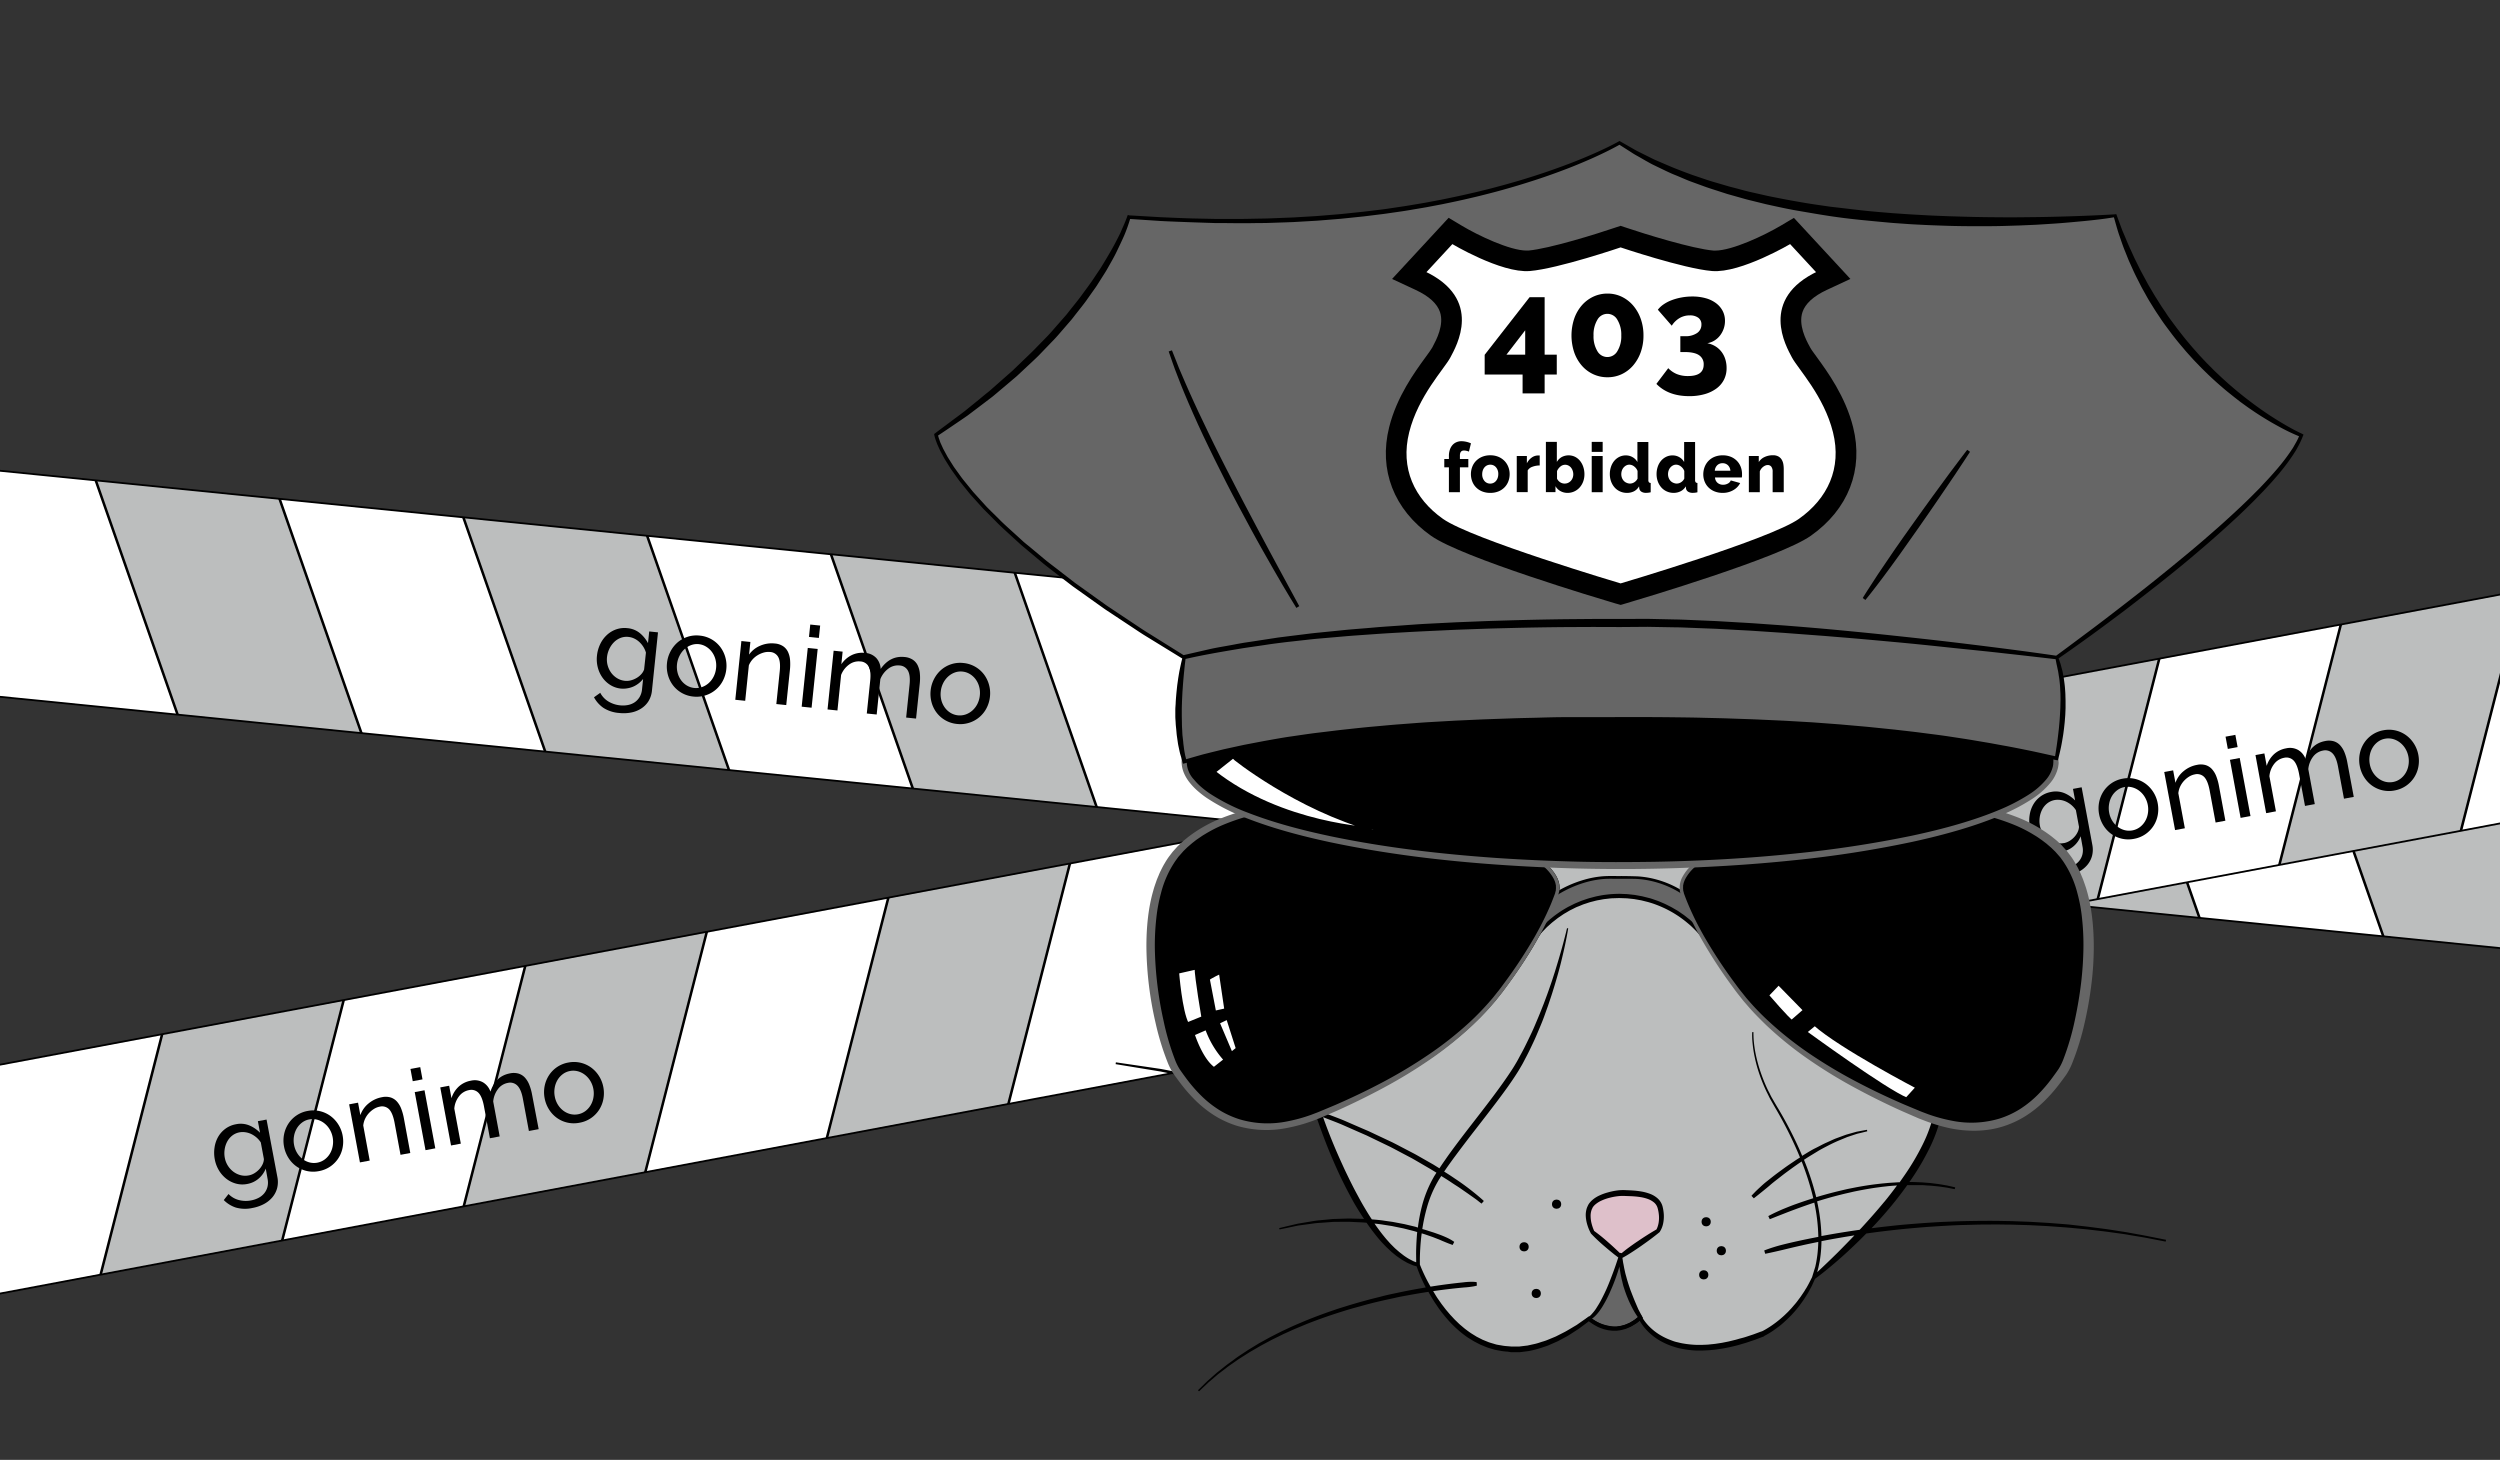<svg id="Ebene_2" data-name="Ebene 2" xmlns="http://www.w3.org/2000/svg" xmlns:xlink="http://www.w3.org/1999/xlink" width="1370" height="800" viewBox="0 0 1370 800"><rect x="0" y="0" width="1370" height="800" fill="#333333" stroke="none"/><defs><style>.cls-1,.cls-11,.cls-2{fill:none;}.cls-11,.cls-12,.cls-13,.cls-14,.cls-2,.cls-5,.cls-6{stroke:#000;stroke-miterlimit:10;}.cls-3{clip-path:url(#clip-path);}.cls-4{clip-path:url(#clip-path-2);}.cls-13,.cls-14,.cls-5{fill:#fff;}.cls-6,.cls-8{fill:#bcbebe;}.cls-7{clip-path:url(#clip-path-3);}.cls-9{fill:#666;}.cls-10{fill:#dec0ca;}.cls-11,.cls-12,.cls-13{stroke-width:1.89px;}.cls-14{stroke-width:2.1px;}</style><clipPath id="clip-path"><rect class="cls-1" width="1370" height="800"/></clipPath><clipPath id="clip-path-2"><rect class="cls-2" x="-171.46" y="327.5" width="1720" height="123.25" transform="translate(42.37 -66.91) rotate(5.74)"/></clipPath><clipPath id="clip-path-3"><rect class="cls-2" x="-100.66" y="441.7" width="1720" height="123.25" transform="translate(1598.59 857.69) rotate(169.35)"/></clipPath></defs><title>gonimo-error-umgewandelt</title><g class="cls-3"><g class="cls-4"><rect class="cls-5" x="-21.07" y="233.08" width="91.36" height="179.01" transform="translate(-105.03 26.17) rotate(-19.26)"/><rect class="cls-6" x="79.65" y="243.2" width="91.36" height="179.01" transform="translate(-102.73 59.96) rotate(-19.26)"/><rect class="cls-5" x="180.38" y="253.32" width="91.36" height="179.01" transform="translate(-100.43 93.76) rotate(-19.26)"/><rect class="cls-6" x="281.11" y="263.45" width="91.36" height="179.01" transform="translate(-98.14 127.55) rotate(-19.26)"/><rect class="cls-5" x="381.83" y="273.57" width="91.36" height="179.01" transform="translate(-95.84 161.34) rotate(-19.26)"/><rect class="cls-6" x="482.56" y="283.7" width="91.36" height="179.01" transform="translate(-93.54 195.13) rotate(-19.26)"/><rect class="cls-5" x="583.29" y="293.82" width="91.36" height="179.01" transform="translate(-91.24 228.93) rotate(-19.26)"/><rect class="cls-6" x="684.02" y="303.95" width="91.36" height="179.01" transform="translate(-88.94 262.72) rotate(-19.26)"/><rect class="cls-5" x="784.74" y="314.07" width="91.36" height="179.01" transform="translate(-86.64 296.51) rotate(-19.26)"/><rect class="cls-6" x="885.47" y="324.19" width="91.36" height="179.01" transform="translate(-84.35 330.31) rotate(-19.26)"/><rect class="cls-5" x="986.2" y="334.32" width="91.36" height="179.01" transform="translate(-82.05 364.1) rotate(-19.26)"/><rect class="cls-6" x="1086.92" y="344.44" width="91.36" height="179.01" transform="translate(-79.75 397.89) rotate(-19.26)"/><rect class="cls-5" x="1187.65" y="354.57" width="91.36" height="179.01" transform="translate(-77.45 431.68) rotate(-19.26)"/><rect class="cls-6" x="1288.38" y="364.69" width="91.36" height="179.01" transform="translate(-75.15 465.48) rotate(-19.26)"/><rect class="cls-5" x="1389.1" y="374.82" width="91.36" height="179.01" transform="translate(-72.86 499.27) rotate(-19.26)"/></g><rect class="cls-2" x="-171.46" y="327.5" width="1720" height="123.25" transform="translate(42.37 -66.91) rotate(5.74)"/><g class="cls-7"><rect class="cls-5" x="1369.46" y="290.72" width="91.36" height="179.01" transform="translate(2691.86 1099.4) rotate(-165.65)"/><rect class="cls-6" x="1269.97" y="309.43" width="91.36" height="179.01" transform="translate(2491.34 1111.56) rotate(-165.65)"/><rect class="cls-5" x="1170.48" y="328.13" width="91.36" height="179.01" transform="translate(2290.83 1123.72) rotate(-165.65)"/><rect class="cls-6" x="1070.99" y="346.83" width="91.36" height="179.01" transform="translate(2090.31 1135.88) rotate(-165.65)"/><rect class="cls-5" x="971.5" y="365.54" width="91.36" height="179.01" transform="translate(1889.8 1148.04) rotate(-165.65)"/><rect class="cls-6" x="872" y="384.24" width="91.36" height="179.01" transform="translate(1689.28 1160.2) rotate(-165.65)"/><rect class="cls-5" x="772.51" y="402.95" width="91.36" height="179.01" transform="translate(1488.77 1172.36) rotate(-165.65)"/><rect class="cls-6" x="673.02" y="421.65" width="91.36" height="179.01" transform="translate(1288.25 1184.52) rotate(-165.65)"/><rect class="cls-5" x="573.53" y="440.35" width="91.36" height="179.01" transform="translate(1087.74 1196.68) rotate(-165.65)"/><rect class="cls-6" x="474.04" y="459.06" width="91.36" height="179.01" transform="translate(887.22 1208.84) rotate(-165.65)"/><rect class="cls-5" x="374.55" y="477.76" width="91.36" height="179.01" transform="translate(686.71 1221) rotate(-165.65)"/><rect class="cls-6" x="275.05" y="496.47" width="91.36" height="179.01" transform="translate(486.19 1233.16) rotate(-165.65)"/><rect class="cls-5" x="175.56" y="515.17" width="91.36" height="179.01" transform="translate(285.68 1245.32) rotate(-165.65)"/><rect class="cls-6" x="76.07" y="533.87" width="91.36" height="179.01" transform="translate(85.17 1257.48) rotate(-165.65)"/><rect class="cls-5" x="-23.42" y="552.58" width="91.36" height="179.01" transform="translate(-115.35 1269.64) rotate(-165.65)"/></g><rect class="cls-2" x="-100.66" y="441.7" width="1720" height="123.25" transform="translate(1598.59 857.69) rotate(169.35)"/></g><path d="M135.42,648.83a13.45,13.45,0,0,1-6.19-.24,15,15,0,0,1-5.33-2.73,16.69,16.69,0,0,1-4-4.62,18,18,0,0,1-2.2-5.9,19.29,19.29,0,0,1-.12-6.57,16.51,16.51,0,0,1,2-5.83,14.61,14.61,0,0,1,4-4.43,13.85,13.85,0,0,1,5.76-2.43,12.45,12.45,0,0,1,7.31.66,18.17,18.17,0,0,1,5.85,4l-1.18-6.34,4.75-.88L152,645a13.62,13.62,0,0,1-.17,6.24,13,13,0,0,1-2.67,5,15.62,15.62,0,0,1-4.65,3.64,21.58,21.58,0,0,1-6.14,2.08,18.54,18.54,0,0,1-9.15-.22,16.55,16.55,0,0,1-6.59-4.1l2.6-3.32a12.09,12.09,0,0,0,5.66,3.3,15.29,15.29,0,0,0,6.72.2,14.4,14.4,0,0,0,4.06-1.38,10,10,0,0,0,3.1-2.47,9.17,9.17,0,0,0,1.78-3.48,10,10,0,0,0,.08-4.49l-1-5.61a14,14,0,0,1-4,5.57,13.13,13.13,0,0,1-2.88,1.83A13.53,13.53,0,0,1,135.42,648.83Zm0.83-4.69a9.25,9.25,0,0,0,3.18-1.22,12.26,12.26,0,0,0,2.63-2.16,10.64,10.64,0,0,0,1.83-2.71,7.42,7.42,0,0,0,.73-2.85l-1.7-9.14a12.37,12.37,0,0,0-2.29-2.66,13.38,13.38,0,0,0-2.84-1.9,11,11,0,0,0-3.18-1,9.57,9.57,0,0,0-3.24,0,9.2,9.2,0,0,0-4.17,1.85,10.55,10.55,0,0,0-2.75,3.35,13.12,13.12,0,0,0-1.35,4.26,13.77,13.77,0,0,0,.08,4.49,12.4,12.4,0,0,0,4.7,7.64,11.36,11.36,0,0,0,3.91,1.89A10,10,0,0,0,136.25,644.13Z"/><path d="M174.73,641.78A15.88,15.88,0,0,1,162.2,639a16.44,16.44,0,0,1-4.23-4.64,17.5,17.5,0,0,1-2.32-6.06,17.28,17.28,0,0,1,0-6.56,16.92,16.92,0,0,1,2.32-5.85,16,16,0,0,1,4.39-4.54,15.8,15.8,0,0,1,6.24-2.55,16,16,0,0,1,12.53,2.78,16.93,16.93,0,0,1,4.27,4.63,17.28,17.28,0,0,1,2.37,6.12,17.52,17.52,0,0,1,0,6.49,16.1,16.1,0,0,1-6.74,10.4A16,16,0,0,1,174.73,641.78Zm-13.59-14.44a13,13,0,0,0,1.68,4.48,12,12,0,0,0,2.95,3.3,10.82,10.82,0,0,0,3.82,1.88,9.88,9.88,0,0,0,8.23-1.53,11,11,0,0,0,2.91-3.16,12,12,0,0,0,1.58-4.2,13.23,13.23,0,0,0,0-4.82,13.06,13.06,0,0,0-1.68-4.45,12,12,0,0,0-3-3.36,11,11,0,0,0-3.85-1.9,9.61,9.61,0,0,0-4.28-.15,9.36,9.36,0,0,0-3.94,1.71,11,11,0,0,0-2.88,3.18,12.37,12.37,0,0,0-1.55,4.2A13.25,13.25,0,0,0,161.14,627.34Z"/><path d="M224.84,631.84l-5.36,1-3.3-17.8q-1-5.12-2.94-7.15a5.39,5.39,0,0,0-5.15-1.44,9.2,9.2,0,0,0-3.17,1.25,13.28,13.28,0,0,0-2.79,2.32,12.28,12.28,0,0,0-2.07,3.1,11.41,11.41,0,0,0-1,3.66L202.6,636l-5.36,1-5.91-31.82,4.88-.91,1.27,6.83a14.23,14.23,0,0,1,4.46-6.38,15.82,15.82,0,0,1,7.4-3.46,9.55,9.55,0,0,1,4.76.16,7.88,7.88,0,0,1,3.45,2.26,12.69,12.69,0,0,1,2.34,3.95,29.33,29.33,0,0,1,1.44,5.22Z"/><path d="M226.18,592.5l-1.25-6.71,5.36-1,1.24,6.71Zm7,37.79-5.91-31.82,5.36-1,5.91,31.82Z"/><path d="M295.19,618.78l-5.36,1L286.52,602q-0.93-5-3-7.08a5.5,5.5,0,0,0-5.23-1.49,8.67,8.67,0,0,0-5.45,3.44,13.13,13.13,0,0,0-2.56,6.75l3.55,19.14-5.36,1-3.31-17.8q-1-5.12-3-7.14a5.47,5.47,0,0,0-5.18-1.43,8.83,8.83,0,0,0-5.43,3.37,12.62,12.62,0,0,0-2.59,6.76l3.57,19.2-5.36,1-5.91-31.82,4.88-.91,1.27,6.83a14.69,14.69,0,0,1,4-6.39,13.29,13.29,0,0,1,6.65-3.22,9.19,9.19,0,0,1,6.77,1,9.52,9.52,0,0,1,3.93,5q2.83-8.53,10.69-10a9.75,9.75,0,0,1,4.79.15,7.83,7.83,0,0,1,3.48,2.25,13.19,13.19,0,0,1,2.37,3.94,27.59,27.59,0,0,1,1.47,5.21Z"/><path d="M317.56,615.26A15.88,15.88,0,0,1,305,612.48a16.44,16.44,0,0,1-4.23-4.64,17.5,17.5,0,0,1-2.32-6.06,17.29,17.29,0,0,1,0-6.56,16.92,16.92,0,0,1,2.32-5.85,16,16,0,0,1,4.39-4.54,15.8,15.8,0,0,1,6.24-2.55A16,16,0,0,1,324,585.06a16.92,16.92,0,0,1,4.27,4.63,17.27,17.27,0,0,1,2.37,6.12,17.52,17.52,0,0,1,0,6.49,16.1,16.1,0,0,1-6.74,10.4A16,16,0,0,1,317.56,615.26ZM304,600.82a13,13,0,0,0,1.68,4.48,12,12,0,0,0,2.95,3.3,10.82,10.82,0,0,0,3.82,1.88,9.88,9.88,0,0,0,8.23-1.53,11,11,0,0,0,2.91-3.16,12,12,0,0,0,1.58-4.2,13.22,13.22,0,0,0,0-4.82,13.06,13.06,0,0,0-1.68-4.45,12,12,0,0,0-3-3.36,11,11,0,0,0-3.85-1.9,9.61,9.61,0,0,0-4.28-.15,9.36,9.36,0,0,0-3.94,1.71,11,11,0,0,0-2.88,3.18,12.35,12.35,0,0,0-1.55,4.2A13.24,13.24,0,0,0,304,600.82Z"/><path d="M1130.09,466.74a13.45,13.45,0,0,1-6.19-.24,15,15,0,0,1-5.33-2.73,16.7,16.7,0,0,1-4-4.62,18,18,0,0,1-2.2-5.9,19.29,19.29,0,0,1-.12-6.57,16.51,16.51,0,0,1,2-5.83,14.61,14.61,0,0,1,4-4.43,13.85,13.85,0,0,1,5.76-2.43,12.45,12.45,0,0,1,7.31.66,18.17,18.17,0,0,1,5.85,4l-1.18-6.34,4.75-.88,5.84,31.45a13.62,13.62,0,0,1-.17,6.24,13,13,0,0,1-2.67,5,15.61,15.61,0,0,1-4.65,3.64,21.58,21.58,0,0,1-6.14,2.08,18.54,18.54,0,0,1-9.15-.22,16.55,16.55,0,0,1-6.59-4.1l2.6-3.32a12.09,12.09,0,0,0,5.66,3.3,15.29,15.29,0,0,0,6.72.2,14.4,14.4,0,0,0,4.06-1.38,10,10,0,0,0,3.1-2.47,9.17,9.17,0,0,0,1.78-3.48,10,10,0,0,0,.08-4.49l-1-5.61a14,14,0,0,1-4,5.57,13.11,13.11,0,0,1-2.88,1.83A13.51,13.51,0,0,1,1130.09,466.74Zm0.83-4.69a9.25,9.25,0,0,0,3.18-1.22,12.26,12.26,0,0,0,2.63-2.16,10.66,10.66,0,0,0,1.83-2.71,7.42,7.42,0,0,0,.73-2.85l-1.7-9.14a12.39,12.39,0,0,0-2.29-2.66,13.41,13.41,0,0,0-2.84-1.9,11,11,0,0,0-3.18-1,9.57,9.57,0,0,0-3.24,0,9.2,9.2,0,0,0-4.17,1.85,10.57,10.57,0,0,0-2.75,3.35,13.13,13.13,0,0,0-1.35,4.26,13.77,13.77,0,0,0,.08,4.49,12.4,12.4,0,0,0,4.7,7.64,11.37,11.37,0,0,0,3.91,1.89A10,10,0,0,0,1130.92,462Z"/><path d="M1169.4,459.69a15.88,15.88,0,0,1-12.53-2.78,16.44,16.44,0,0,1-4.24-4.64,17.52,17.52,0,0,1-2.32-6.06,17.29,17.29,0,0,1,0-6.56,16.92,16.92,0,0,1,2.32-5.85,16,16,0,0,1,4.39-4.54,15.8,15.8,0,0,1,6.24-2.55,16,16,0,0,1,12.53,2.78,16.92,16.92,0,0,1,4.27,4.63,17.27,17.27,0,0,1,2.37,6.12,17.5,17.5,0,0,1,0,6.49,16.1,16.1,0,0,1-6.74,10.4A16,16,0,0,1,1169.4,459.69Zm-13.59-14.44a13,13,0,0,0,1.68,4.48,12,12,0,0,0,2.95,3.3,10.82,10.82,0,0,0,3.82,1.88,9.88,9.88,0,0,0,8.23-1.53,11,11,0,0,0,2.91-3.16A12,12,0,0,0,1177,446a13.24,13.24,0,0,0,0-4.82,13.06,13.06,0,0,0-1.68-4.45,12,12,0,0,0-3-3.36,11,11,0,0,0-3.85-1.9,9.61,9.61,0,0,0-4.28-.15,9.36,9.36,0,0,0-3.94,1.71,11,11,0,0,0-2.88,3.18,12.37,12.37,0,0,0-1.55,4.2A13.24,13.24,0,0,0,1155.81,445.25Z"/><path d="M1219.51,449.75l-5.36,1-3.3-17.8q-1-5.12-2.94-7.15a5.39,5.39,0,0,0-5.15-1.44,9.2,9.2,0,0,0-3.17,1.25,13.29,13.29,0,0,0-2.79,2.32,12.27,12.27,0,0,0-2.07,3.1,11.41,11.41,0,0,0-1,3.66l3.57,19.2-5.36,1L1186,423.06l4.88-.91,1.27,6.83a14.24,14.24,0,0,1,4.46-6.38,15.82,15.82,0,0,1,7.4-3.46,9.55,9.55,0,0,1,4.76.16,7.88,7.88,0,0,1,3.45,2.26,12.68,12.68,0,0,1,2.34,3.95,29.33,29.33,0,0,1,1.44,5.22Z"/><path d="M1220.85,410.41l-1.25-6.71,5.37-1,1.24,6.71Zm7,37.79L1222,416.38l5.36-1,5.91,31.82Z"/><path d="M1289.86,436.69l-5.36,1-3.31-17.8q-0.93-5-3-7.08a5.51,5.51,0,0,0-5.23-1.49,8.67,8.67,0,0,0-5.45,3.44,13.13,13.13,0,0,0-2.56,6.75l3.55,19.14-5.36,1-3.3-17.8q-1-5.12-3-7.14a5.47,5.47,0,0,0-5.18-1.43,8.83,8.83,0,0,0-5.43,3.37,12.62,12.62,0,0,0-2.59,6.76l3.57,19.2-5.36,1L1236,413.78l4.88-.91,1.27,6.83a14.69,14.69,0,0,1,4-6.39,13.29,13.29,0,0,1,6.65-3.22,9.19,9.19,0,0,1,6.77,1,9.53,9.53,0,0,1,3.93,5q2.83-8.53,10.69-10a9.75,9.75,0,0,1,4.79.15,7.84,7.84,0,0,1,3.48,2.25,13.2,13.2,0,0,1,2.37,3.94,27.63,27.63,0,0,1,1.47,5.21Z"/><path d="M1312.23,433.17a15.88,15.88,0,0,1-12.53-2.78,16.44,16.44,0,0,1-4.24-4.64,17.52,17.52,0,0,1-2.32-6.06,17.31,17.31,0,0,1,0-6.56,16.92,16.92,0,0,1,2.32-5.85,16,16,0,0,1,4.39-4.54,15.8,15.8,0,0,1,6.24-2.55,16,16,0,0,1,12.53,2.78,16.91,16.91,0,0,1,4.27,4.63,17.26,17.26,0,0,1,2.37,6.12,17.5,17.5,0,0,1,0,6.49,16.1,16.1,0,0,1-6.74,10.4A16,16,0,0,1,1312.23,433.17Zm-13.59-14.44a13,13,0,0,0,1.68,4.48,12,12,0,0,0,2.95,3.3,10.82,10.82,0,0,0,3.82,1.88,9.88,9.88,0,0,0,8.23-1.53,11,11,0,0,0,2.91-3.16,12,12,0,0,0,1.58-4.2,13.22,13.22,0,0,0,0-4.82,13.06,13.06,0,0,0-1.68-4.45,12,12,0,0,0-3-3.36,11,11,0,0,0-3.85-1.9,9.61,9.61,0,0,0-4.28-.15,9.36,9.36,0,0,0-3.94,1.71,11,11,0,0,0-2.88,3.18,12.37,12.37,0,0,0-1.55,4.2A13.24,13.24,0,0,0,1298.64,418.73Z"/><path d="M340.29,377.35a13.44,13.44,0,0,1-5.87-2,15,15,0,0,1-4.34-4.13,16.71,16.71,0,0,1-2.51-5.56,17.94,17.94,0,0,1-.44-6.28,19.26,19.26,0,0,1,1.75-6.33,16.51,16.51,0,0,1,3.61-5,14.63,14.63,0,0,1,5.09-3.12,13.86,13.86,0,0,1,6.21-.7,12.44,12.44,0,0,1,6.83,2.7,18.15,18.15,0,0,1,4.48,5.51l0.67-6.41,4.81,0.5-3.3,31.82a13.62,13.62,0,0,1-1.93,5.94,13,13,0,0,1-4,4,15.64,15.64,0,0,1-5.49,2.17,21.6,21.6,0,0,1-6.48.26,18.54,18.54,0,0,1-8.71-2.81,16.55,16.55,0,0,1-5.16-5.8l3.43-2.45a12.1,12.1,0,0,0,4.49,4.77,15.3,15.3,0,0,0,6.39,2.1,14.38,14.38,0,0,0,4.29-.18,10,10,0,0,0,3.68-1.49,9.17,9.17,0,0,0,2.69-2.84,10,10,0,0,0,1.35-4.29l0.59-5.67a14,14,0,0,1-5.42,4.21,13.25,13.25,0,0,1-3.28.94A13.58,13.58,0,0,1,340.29,377.35Zm2.13-4.27a9.26,9.26,0,0,0,3.39-.27,12.24,12.24,0,0,0,3.13-1.33,10.63,10.63,0,0,0,2.52-2.08,7.42,7.42,0,0,0,1.51-2.52l1-9.25a12.41,12.41,0,0,0-1.44-3.2,13.39,13.39,0,0,0-2.19-2.63,11,11,0,0,0-2.77-1.88,9.55,9.55,0,0,0-3.12-.88,9.19,9.19,0,0,0-4.52.59,10.55,10.55,0,0,0-3.59,2.43,13.14,13.14,0,0,0-2.5,3.7,13.76,13.76,0,0,0-1.2,4.33,12.41,12.41,0,0,0,2.34,8.66,11.34,11.34,0,0,0,3.22,2.92A10,10,0,0,0,342.42,373.08Z"/><path d="M380,381.72a15.88,15.88,0,0,1-11.23-6.22,16.44,16.44,0,0,1-2.75-5.65,17.5,17.5,0,0,1-.51-6.47,17.28,17.28,0,0,1,1.87-6.29,16.92,16.92,0,0,1,3.88-5,16,16,0,0,1,5.5-3.11,15.79,15.79,0,0,1,6.71-.67,16,16,0,0,1,11.23,6.21,16.89,16.89,0,0,1,2.78,5.65,17.28,17.28,0,0,1,.54,6.54,17.52,17.52,0,0,1-1.83,6.23,16.11,16.11,0,0,1-9.41,8.06A16,16,0,0,1,380,381.72ZM371,364a13,13,0,0,0,.35,4.77,12,12,0,0,0,1.89,4,10.83,10.83,0,0,0,3.13,2.88,9.88,9.88,0,0,0,8.33.86,10.94,10.94,0,0,0,3.69-2.2,12,12,0,0,0,2.71-3.58,13.22,13.22,0,0,0,1.32-4.63,13.08,13.08,0,0,0-.35-4.74,12,12,0,0,0-1.92-4.06A11,11,0,0,0,387,354.4,9.61,9.61,0,0,0,383,353a9.37,9.37,0,0,0-4.26.52,11,11,0,0,0-3.66,2.24,12.34,12.34,0,0,0-2.68,3.59A13.23,13.23,0,0,0,371,364Z"/><path d="M430.86,386.38l-5.43-.56,1.87-18q0.54-5.18-.79-7.69a5.39,5.39,0,0,0-4.54-2.84,9.2,9.2,0,0,0-3.4.3,13.29,13.29,0,0,0-3.33,1.43,12.31,12.31,0,0,0-2.87,2.38,11.42,11.42,0,0,0-2,3.22l-2,19.42-5.43-.56,3.34-32.19,4.93,0.51-0.72,6.91a14.25,14.25,0,0,1,6.08-4.85,15.83,15.83,0,0,1,8.07-1.22,9.55,9.55,0,0,1,4.52,1.5,7.89,7.89,0,0,1,2.67,3.14,12.72,12.72,0,0,1,1.13,4.45,29.24,29.24,0,0,1-.09,5.41Z"/><path d="M439.32,387.26l3.34-32.19,5.43,0.56-3.34,32.19Zm4-38.23,0.7-6.78,5.43,0.56-0.71,6.78Z"/><path d="M502,393.78l-5.43-.56,1.87-18q0.52-5.06-.86-7.63a5.5,5.5,0,0,0-4.59-2.91,8.67,8.67,0,0,0-6.2,1.76,13.14,13.14,0,0,0-4.37,5.75l-2,19.36L475,391l1.87-18q0.54-5.18-.82-7.69a5.47,5.47,0,0,0-4.57-2.84,8.84,8.84,0,0,0-6.16,1.7,12.62,12.62,0,0,0-4.4,5.74l-2,19.43-5.43-.56,3.34-32.19,4.93,0.51L461.06,364a14.7,14.7,0,0,1,5.69-5,13.3,13.3,0,0,1,7.29-1.21,9.19,9.19,0,0,1,6.22,2.86,9.53,9.53,0,0,1,2.34,5.95q5.13-7.38,13.08-6.56a9.76,9.76,0,0,1,4.55,1.5,7.83,7.83,0,0,1,2.7,3.15,13.19,13.19,0,0,1,1.16,4.45,27.63,27.63,0,0,1-.06,5.42Z"/><path d="M524.48,396.73a15.89,15.89,0,0,1-11.23-6.21,16.45,16.45,0,0,1-2.75-5.65,17.5,17.5,0,0,1-.51-6.47,17.27,17.27,0,0,1,1.87-6.29,16.9,16.9,0,0,1,3.88-5,16,16,0,0,1,5.5-3.11,15.8,15.8,0,0,1,6.71-.67,16,16,0,0,1,11.23,6.22,16.86,16.86,0,0,1,2.78,5.65,17.26,17.26,0,0,1,.54,6.54,17.52,17.52,0,0,1-1.83,6.23,16.1,16.1,0,0,1-9.41,8.06A16,16,0,0,1,524.48,396.73ZM515.53,379a13,13,0,0,0,.35,4.77,12,12,0,0,0,1.89,4,10.81,10.81,0,0,0,3.13,2.88,9.88,9.88,0,0,0,8.33.86,10.93,10.93,0,0,0,3.69-2.2,12,12,0,0,0,2.71-3.58,13.23,13.23,0,0,0,1.32-4.63,13.06,13.06,0,0,0-.35-4.74,12.06,12.06,0,0,0-1.92-4.06,11,11,0,0,0-3.16-2.91,9.63,9.63,0,0,0-4.07-1.36,9.37,9.37,0,0,0-4.26.52,11,11,0,0,0-3.66,2.24,12.35,12.35,0,0,0-2.68,3.59A13.25,13.25,0,0,0,515.53,379Z"/><path class="cls-8" d="M722.86,611.05s24.08,73.65,54.29,82.15c0,0,27.13,80.16,93.59,29.46,0,0,13.35,12.74,28.1-.57,0,0,13.34,30.13,67.16,8.88,0,0,17.94-8,27.86-30.69,0,0,58.54-47.21,67.82-89.23,8.75-39.65,32.28-188.38,32.28-188.38L930.59,391.51,684.14,425S704.92,502,722.86,611.05Z"/><path class="cls-9" d="M870.74,722.66s13.89,12,28.1-.57c0,0-9.85-16-10.79-33.46C888.06,688.63,879.9,717.2,870.74,722.66Z"/><path class="cls-10" d="M888.06,688.63l-15.38-13.36s-4.46-8.27-1.23-14.12,14.72-7.65,18.75-7.39,17.48-.23,19.58,7.93-1.2,12.83-1.2,12.83Z"/><path d="M911.78,665.84a23.72,23.72,0,0,0-.24-2.39,22.68,22.68,0,0,0-.46-2.32,9.14,9.14,0,0,0-2.74-4.44,13.18,13.18,0,0,0-4.3-2.53,25.41,25.41,0,0,0-4.59-1.22,45.48,45.48,0,0,0-4.6-.54c-1.52-.11-3.05-0.15-4.48-0.22a25.64,25.64,0,0,0-4.75.28,36.32,36.32,0,0,0-4.56,1,27.91,27.91,0,0,0-4.43,1.6,16,16,0,0,0-4.11,2.62l-0.47.42c-0.16.15-.31,0.34-0.46,0.51a7.79,7.79,0,0,0-.82,1l-0.3.47-0.15.23,0,0.06-0.08.13,0,0-0.07.15c-0.18.4-.36,0.79-0.52,1.19a12.44,12.44,0,0,0-.63,4.94,20.1,20.1,0,0,0,.91,4.68,23.26,23.26,0,0,0,1.84,4.34h0l0,0.08,0.21,0.23a94.93,94.93,0,0,0,7.45,7q1.93,1.66,3.91,3.26c0.66,0.53,1.31,1.08,2,1.59l1.48,1.13c-0.93,2.81-1.86,5.61-2.9,8.39-1.14,3-2.26,6-3.55,8.88-0.65,1.46-1.34,2.89-2.06,4.31-0.36.71-.72,1.41-1.09,2.11s-0.76,1.39-1.17,2.06-0.83,1.33-1.24,2-0.87,1.29-1.35,1.89-1,1.18-1.49,1.73a13.16,13.16,0,0,1-1.67,1.44l-1,.78,0.92,0.76c0.52,0.43,1.08.83,1.63,1.2s1.12,0.72,1.7,1,1.18,0.61,1.77.91,1.23,0.52,1.84.78,1.27,0.42,1.9.62,1.3,0.3,2,.46a19.71,19.71,0,0,0,2,.27,12.77,12.77,0,0,0,2,.08h1c0.34,0,.67-0.07,1-0.11,0.66-.1,1.34-0.13,2-0.3l2-.52a16.14,16.14,0,0,0,1.87-.73,11.14,11.14,0,0,0,1.81-.86l1.73-1a4.9,4.9,0,0,0,.83-0.56l0.81-.61,1.61-1.23,0.7-.48L900,721.6h0l-1.08-2-1.06-2c-0.59-1.33-1.16-2.67-1.73-4s-1.1-2.69-1.62-4c-0.27-.67-0.51-1.36-0.77-2s-0.51-1.36-.73-2.05c-0.47-1.37-.91-2.75-1.32-4.14-0.22-.69-0.38-1.4-0.58-2.09s-0.4-1.4-.55-2.1L890.07,695l-0.4-2.13c-0.15-.71-0.28-1.43-0.37-2.14l-0.22-1.41q2.55-1.39,5-3c1.74-1.13,3.47-2.27,5.17-3.47s3.39-2.39,5.06-3.63,3.31-2.51,4.92-3.83l0.21-.17,0.07-.1h0a13.34,13.34,0,0,0,1.87-4.55A19.35,19.35,0,0,0,911.78,665.84Zm-22.31,38.44c0.2,0.73.45,1.44,0.68,2.15s0.47,1.43.73,2.13,0.5,1.42.8,2.11l0.86,2.08,0.94,2c0.66,1.35,1.34,2.68,2.1,4,0.62,1.06,1.28,2.09,2,3.11l-0.81.63-0.73.57a4.2,4.2,0,0,1-.76.52l-1.59.94a9.73,9.73,0,0,1-1.65.79,14.41,14.41,0,0,1-1.7.67l-1.77.49c-0.59.15-1.2,0.21-1.8,0.3a9.1,9.1,0,0,1-.91.17h-0.91a11,11,0,0,1-1.83-.15,18.05,18.05,0,0,1-1.82-.32c-0.6-.14-1.2-0.24-1.79-0.42s-1.18-.36-1.75-0.57-1.15-.45-1.7-0.72-1.12-.52-1.65-0.85-1.07-.62-1.58-1l-0.41-.3a12.11,12.11,0,0,0,1-.76,17.08,17.08,0,0,0,1.8-1.82c0.56-.64,1.07-1.3,1.57-2s0.95-1.37,1.38-2.08a65.73,65.73,0,0,0,4.49-8.76q2-4.49,3.53-9.11c0.47-1.35.88-2.71,1.28-4.07,0,0.43.08,0.86,0.14,1.29l0.37,2.23c0.11,0.75.28,1.48,0.43,2.22s0.3,1.48.51,2.2Zm19.45-34.16a14.48,14.48,0,0,1-.5,2,10.24,10.24,0,0,1-.68,1.62q-2.61,1.5-5.15,3.11t-5.2,3.42c-1.73,1.15-3.41,2.36-5.09,3.58-1.24.92-2.44,1.89-3.64,2.88l-1.24-.25L887,686c-0.61-.59-1.24-1.16-1.86-1.74q-1.86-1.75-3.78-3.42a96.15,96.15,0,0,0-7.76-6.28,24.49,24.49,0,0,1-1.34-3.78,17.55,17.55,0,0,1-.6-4.1,9.91,9.91,0,0,1,.6-3.85l0.4-.84,0-.1v0l0.16-.23,0.32-.46a4,4,0,0,1,.61-0.69c0.1-.1.18-0.2,0.3-0.31l0.38-.31a14.44,14.44,0,0,1,3.45-2.08,24.87,24.87,0,0,1,4-1.39,33.22,33.22,0,0,1,4.18-.83,22.62,22.62,0,0,1,4.15-.21c1.55,0.08,3,.09,4.45.18a42.39,42.39,0,0,1,4.28.45,22.38,22.38,0,0,1,4,1,11.32,11.32,0,0,1,3.4,1.89,6.22,6.22,0,0,1,2,3,20.57,20.57,0,0,1,.47,2c0.13,0.65.2,1.35,0.27,2A16.78,16.78,0,0,1,908.92,670.11Z"/><path class="cls-11" d="M646.84,465.16C616.3,496.26,636.46,575.64,645,587.45s29.74,43.44,77.9,23.61,80.73-43,99.62-68,26.92-42.67,30.69-53.35C864.5,457.61,699.25,411.81,646.84,465.16Z"/><path class="cls-11" d="M645.19,532.68s1.65,21.72,5.43,28.56l8.73-3.54s-3.78-22.19-3.78-27.38Z"/><path class="cls-11" d="M662,536.46l3.54,18.41,6.37-1.42-3.07-20.77S663.13,535.28,662,536.46Z"/><path class="cls-11" d="M661.24,563.37l-7.55,3.3s4.49,14.4,11.57,19.12l6.37-5A50.59,50.59,0,0,1,661.24,563.37Z"/><polygon class="cls-11" points="667.38 560.3 674.7 577.53 678.24 574.7 672.81 557.7 667.38 560.3"/><path class="cls-9" d="M887.47,78.33s-93.8,55.4-268.8,40.29c0,0-16.37,59.17-105.76,119.61,0,0,6.92,44.69,136,122.12,0,0,174.69-42.81,478.11,0,0,0,120.86-85,134.08-121.81h0s-73.65-29.74-102-120.16h0S980,138.14,887.47,78.33Z"/><path class="cls-12" d="M885.42,329.75c-8.53-2.52-83.81-25-100.65-36.91-20.11-14.19-28.34-35.51-22.6-58.48,4.16-16.65,13.93-30,19.76-38,1.57-2.16,3.2-4.38,3.71-5.34l0.37-.7c1.94-3.64,6.49-12.15,4-19.62-1.64-4.9-6.29-9.16-13.84-12.68l-11.74-5.46,29.59-32,6.58,3.95c8.88,5.32,26.5,13.75,35.95,13.75,0.34,0,.67,0,1,0,11.68-1,38.27-9.35,47.53-12.51l3-1,3,1c9.36,3.16,36.21,11.56,47.91,12.52,0.32,0,.65,0,1,0,9.52,0,27.34-8.45,36.34-13.78l6.56-3.89,29.56,31.95L1000.74,158c-7.57,3.52-12.23,7.8-13.88,12.72-2.5,7.49,2,16,4,19.62l0.35,0.66c0.51,1,2.12,3.18,3.69,5.33,5.81,8,15.53,21.35,19.69,38,5.73,22.9-2.57,44.22-22.77,58.48-16.84,11.89-92.44,34.38-101,36.91l-2.68.79Z"/><path class="cls-13" d="M1005.39,236.65c-5-20.14-19.43-35.25-22.58-41.23s-17.85-31.16,13.94-46l-15.58-16.84s-27.49,16.29-42.92,15-50.16-13-50.16-13-34.39,11.72-49.81,13-42.57-15-42.57-15l-15.58,16.84c31.79,14.79,17,40,13.85,46s-17.63,21.09-22.66,41.23,2.83,37.14,18.89,48.47,97.89,35.57,97.89,35.57,82.18-24.24,98.23-35.57S1010.43,256.8,1005.39,236.65Z"/><path d="M1020.79,327.7l0.59-1c0.38-.62.95-1.53,1.68-2.67,1.46-2.29,3.55-5.57,6.13-9.45s5.63-8.38,8.94-13.17,6.91-9.85,10.51-14.91L1054,279c1.79-2.48,3.53-4.93,5.26-7.27l9.41-12.84,6.76-9,2.6-3.39,1.54,1.09-2.33,3.59-6.22,9.39-8.94,13.17c-1.63,2.42-3.35,4.88-5.09,7.4l-5.29,7.61c-3.56,5.09-7.13,10.17-10.52,14.91s-6.62,9.11-9.4,12.84-5.18,6.8-6.85,8.94c-0.83,1.08-1.49,1.91-2,2.48l-0.7.87Z"/><path d="M710.4,333.13s-1.31-2.08-3.52-5.77-5.37-8.95-9-15.34L692,301.68c-2.06-3.68-4.26-7.55-6.43-11.61s-4.46-8.23-6.72-12.51-4.57-8.61-6.79-13-4.4-8.78-6.56-13.11-4.17-8.65-6.18-12.79-3.75-8.25-5.51-12.09-3.25-7.56-4.71-10.94-2.62-6.57-3.73-9.36c-0.54-1.4-1.07-2.7-1.51-3.92L642.66,199l-2.22-6.4,1.78-.62,2.49,6.25,1.29,3.3c0.48,1.2,1.05,2.47,1.64,3.84,1.2,2.73,2.48,5.84,4,9.18s3.13,7,4.92,10.78l5.71,11.94c2,4.12,4.06,8.41,6.25,12.7s4.35,8.69,6.63,13l3.35,6.53,3.36,6.46c2.22,4.28,4.45,8.48,6.61,12.53l6.23,11.69,5.63,10.45L712,332.18Z"/><path d="M834.38,215.58V205.23H813.6v-10.8l24.63-31.58h8.23v31.5h6.65v10.88h-6.65v10.35H834.38Zm-8.84-21.23h10.27V181Z"/><path d="M900.62,183.85a26.9,26.9,0,0,1-1.51,9.18,22.78,22.78,0,0,1-4.16,7.25,18.81,18.81,0,0,1-6.23,4.76,18,18,0,0,1-7.82,1.7,18.27,18.27,0,0,1-7.86-1.7,18.68,18.68,0,0,1-6.27-4.76,22.21,22.21,0,0,1-4.12-7.25,29.32,29.32,0,0,1,0-18.36,22.21,22.21,0,0,1,4.12-7.25,19.14,19.14,0,0,1,6.27-4.8,18,18,0,0,1,7.86-1.74,17.71,17.71,0,0,1,7.82,1.74,19.28,19.28,0,0,1,6.23,4.8,22.78,22.78,0,0,1,4.16,7.25A26.9,26.9,0,0,1,900.62,183.85Zm-12.16,0a15.62,15.62,0,0,0-2.12-8.57,6.24,6.24,0,0,0-11,0,15.83,15.83,0,0,0-2.08,8.57,15.63,15.63,0,0,0,2.08,8.54,6.27,6.27,0,0,0,11,0A15.42,15.42,0,0,0,888.46,183.85Z"/><path d="M935.6,188.08a13.27,13.27,0,0,1,4.31,1.62,12.19,12.19,0,0,1,3.36,2.95,13.17,13.17,0,0,1,2.15,4.08,15.82,15.82,0,0,1,.75,4.95,13.93,13.93,0,0,1-1.43,6.38,13.75,13.75,0,0,1-4.12,4.83,20,20,0,0,1-6.46,3.1,30.38,30.38,0,0,1-8.46,1.1q-11.48,0-18-6.72l6.5-8.61a13.85,13.85,0,0,0,4.65,3.21,16,16,0,0,0,6.23,1.1q8.54,0,8.54-6.27a5.83,5.83,0,0,0-2.53-5.14q-2.53-1.74-8-1.74h-2.27v-8.69h2.49A11,11,0,0,0,930,182.5a5.43,5.43,0,0,0,2.38-4.61,4.4,4.4,0,0,0-1.74-3.78,7.58,7.58,0,0,0-4.61-1.28,11,11,0,0,0-5.63,1.47,12.55,12.55,0,0,0-4.27,4.19l-7.63-8.76a13.79,13.79,0,0,1,3.17-2.95,20.64,20.64,0,0,1,4.46-2.3,31,31,0,0,1,5.36-1.47,32.49,32.49,0,0,1,5.89-.53,26.77,26.77,0,0,1,7.33.94,17,17,0,0,1,5.67,2.72,12.64,12.64,0,0,1,3.63,4.23,11.64,11.64,0,0,1,1.28,5.48,12.88,12.88,0,0,1-.72,4.31,13.13,13.13,0,0,1-2,3.7,11.4,11.4,0,0,1-3.06,2.76A11,11,0,0,1,935.6,188.08Z"/><path d="M794,269.73V256.09h-2.53v-4.57H794V249.9a10.84,10.84,0,0,1,.49-3.36,7.41,7.41,0,0,1,1.4-2.57,6.08,6.08,0,0,1,2.19-1.62,6.94,6.94,0,0,1,2.83-.57,13.29,13.29,0,0,1,5.17,1.17l-1.1,4.53a7.66,7.66,0,0,0-1.34-.43,6.15,6.15,0,0,0-1.38-.17q-2.23,0-2.23,2.79v1.85h4.61v4.57h-4.61v13.64h-6Z"/><path d="M816.67,270.1a11.6,11.6,0,0,1-4.51-.83,9.82,9.82,0,0,1-3.34-2.25,9.48,9.48,0,0,1-2.06-3.29,11.28,11.28,0,0,1,0-7.82,9.47,9.47,0,0,1,2.06-3.29,10.06,10.06,0,0,1,3.34-2.27,11.36,11.36,0,0,1,4.51-.85,11.23,11.23,0,0,1,4.5.85,10.13,10.13,0,0,1,3.32,2.27,9.73,9.73,0,0,1,2.08,3.29,10.84,10.84,0,0,1,.72,3.91,11.07,11.07,0,0,1-.7,3.91,9.49,9.49,0,0,1-2.06,3.29,9.82,9.82,0,0,1-3.34,2.25A11.6,11.6,0,0,1,816.67,270.1Zm-4.42-10.27a5.48,5.48,0,0,0,1.25,3.76,4,4,0,0,0,3.17,1.42,4,4,0,0,0,1.74-.38,4.16,4.16,0,0,0,1.38-1.06,5.07,5.07,0,0,0,.93-1.64,6.26,6.26,0,0,0,.34-2.1,5.49,5.49,0,0,0-1.25-3.76,4,4,0,0,0-3.14-1.42,4.1,4.1,0,0,0-3.15,1.44,5.07,5.07,0,0,0-.93,1.64A6.26,6.26,0,0,0,812.25,259.83Z"/><path d="M843.75,255.07a11.57,11.57,0,0,0-4,.72,4.83,4.83,0,0,0-2.57,2v11.9h-6V249.9h5.55v4a8.42,8.42,0,0,1,2.63-3.13,6,6,0,0,1,3.42-1.17h0.6a2,2,0,0,1,.38,0v5.44Z"/><path d="M859.08,270.1a7.91,7.91,0,0,1-4-1,7,7,0,0,1-2.68-2.7v3.29h-5.25V242.15h6v11a7.19,7.19,0,0,1,2.63-2.66,8.06,8.06,0,0,1,7.35-.15,8.4,8.4,0,0,1,2.72,2.21,10.55,10.55,0,0,1,1.78,3.31,12.65,12.65,0,0,1,.64,4.06,11.4,11.4,0,0,1-.7,4,10,10,0,0,1-1.95,3.25,8.91,8.91,0,0,1-2.95,2.15A8.74,8.74,0,0,1,859.08,270.1Zm-1.7-5.1a4.54,4.54,0,0,0,3.42-1.47,5,5,0,0,0,1-1.61,5.54,5.54,0,0,0,.36-2,6,6,0,0,0-.34-2,5.58,5.58,0,0,0-.92-1.68,4.3,4.3,0,0,0-1.42-1.13,3.92,3.92,0,0,0-1.78-.42,4,4,0,0,0-2.62,1,6.5,6.5,0,0,0-1.83,2.46v4.15a4.72,4.72,0,0,0,1.76,2A4.39,4.39,0,0,0,857.38,265Z"/><path d="M872.26,247.63v-5.48h6v5.48h-6Zm0,22.1V249.9h6v19.83h-6Z"/><path d="M891.6,270.1a9.05,9.05,0,0,1-3.76-.77,8.74,8.74,0,0,1-3-2.17,10.23,10.23,0,0,1-1.95-3.27,11.62,11.62,0,0,1-.7-4.1,12.48,12.48,0,0,1,.64-4,9.92,9.92,0,0,1,1.81-3.27,8.6,8.6,0,0,1,2.78-2.17,7.86,7.86,0,0,1,3.53-.79,7.31,7.31,0,0,1,3.76,1,6.79,6.79,0,0,1,2.59,2.64v-11h6v20.77a2.11,2.11,0,0,0,.28,1.27,1.4,1.4,0,0,0,1,.43v5.1a11.62,11.62,0,0,1-1.44.25q-0.6.06-1.13,0.06a4.52,4.52,0,0,1-2.57-.66,2.55,2.55,0,0,1-1.13-1.91l-0.11-1a6.76,6.76,0,0,1-2.85,2.76A8.38,8.38,0,0,1,891.6,270.1Zm1.62-5.1a4.39,4.39,0,0,0,2.4-.74,4.73,4.73,0,0,0,1.76-2v-4.15a5.45,5.45,0,0,0-1.83-2.47,4.28,4.28,0,0,0-2.62-1,3.75,3.75,0,0,0-1.79.43,4.8,4.8,0,0,0-1.42,1.15,5.1,5.1,0,0,0-.93,1.66,6.19,6.19,0,0,0-.32,2,5.69,5.69,0,0,0,.36,2,5,5,0,0,0,1,1.62,4.3,4.3,0,0,0,1.51,1.06A4.81,4.81,0,0,0,893.22,265Z"/><path d="M917.21,270.1a9.05,9.05,0,0,1-3.76-.77,8.74,8.74,0,0,1-3-2.17,10.23,10.23,0,0,1-1.95-3.27,11.62,11.62,0,0,1-.7-4.1,12.48,12.48,0,0,1,.64-4,9.92,9.92,0,0,1,1.81-3.27,8.6,8.6,0,0,1,2.78-2.17,7.86,7.86,0,0,1,3.53-.79,7.31,7.31,0,0,1,3.76,1,6.79,6.79,0,0,1,2.59,2.64v-11h6v20.77a2.11,2.11,0,0,0,.28,1.27,1.4,1.4,0,0,0,1,.43v5.1a11.62,11.62,0,0,1-1.44.25q-0.6.06-1.13,0.06a4.52,4.52,0,0,1-2.57-.66,2.55,2.55,0,0,1-1.13-1.91l-0.11-1A6.76,6.76,0,0,1,921,269.2,8.38,8.38,0,0,1,917.21,270.1Zm1.62-5.1a4.39,4.39,0,0,0,2.4-.74,4.73,4.73,0,0,0,1.76-2v-4.15a5.45,5.45,0,0,0-1.83-2.47,4.28,4.28,0,0,0-2.62-1,3.75,3.75,0,0,0-1.79.43,4.8,4.8,0,0,0-1.42,1.15,5.1,5.1,0,0,0-.93,1.66,6.19,6.19,0,0,0-.32,2,5.69,5.69,0,0,0,.36,2,5,5,0,0,0,1,1.62,4.3,4.3,0,0,0,1.51,1.06A4.81,4.81,0,0,0,918.83,265Z"/><path d="M944.06,270.1a11.71,11.71,0,0,1-4.48-.81,9.93,9.93,0,0,1-3.36-2.21,9.45,9.45,0,0,1-2.1-3.23,10.42,10.42,0,0,1-.72-3.83,11.43,11.43,0,0,1,.72-4.06,9.85,9.85,0,0,1,2.08-3.34,9.72,9.72,0,0,1,3.34-2.27,11.59,11.59,0,0,1,4.51-.83,11.46,11.46,0,0,1,4.5.83,9.88,9.88,0,0,1,3.32,2.25,9.54,9.54,0,0,1,2.06,3.27,10.93,10.93,0,0,1,.7,3.89c0,0.35,0,.7,0,1a7.51,7.51,0,0,1-.11.89H939.83a4.08,4.08,0,0,0,1.45,3,4.63,4.63,0,0,0,3,1,5.43,5.43,0,0,0,2.55-.64,3.28,3.28,0,0,0,1.64-1.74l5.14,1.44a9.25,9.25,0,0,1-3.63,3.81A11.25,11.25,0,0,1,944.06,270.1Zm4.19-12.16a4.54,4.54,0,0,0-1.36-3,4.1,4.1,0,0,0-2.91-1.1,4,4,0,0,0-2.93,1.11,4.62,4.62,0,0,0-1.34,3h8.54Z"/><path d="M977.41,269.73h-6V258.58a4.45,4.45,0,0,0-.74-2.85,2.4,2.4,0,0,0-1.95-.89,3.36,3.36,0,0,0-1.28.26,5.32,5.32,0,0,0-1.25.74,5.65,5.65,0,0,0-1.08,1.11,5.28,5.28,0,0,0-.74,1.4v11.37h-6V249.9h5.44v3.32a7.21,7.21,0,0,1,3.1-2.74,10.51,10.51,0,0,1,4.61-1,6,6,0,0,1,3.1.7,5,5,0,0,1,1.81,1.81,7,7,0,0,1,.85,2.44,16.64,16.64,0,0,1,.21,2.57v12.69Z"/><circle cx="835.2" cy="683.25" r="2.52"/><circle cx="841.87" cy="708.81" r="2.52"/><circle cx="933.65" cy="698.61" r="2.52"/><circle cx="853.01" cy="659.89" r="2.52"/><circle cx="943.29" cy="685.39" r="2.52"/><circle cx="934.98" cy="669.53" r="2.52"/><path d="M1177.71,677.56c-3-.63-6.62-1.23-10.78-2-2.08-.4-4.31-0.71-6.66-1.08s-4.81-.78-7.4-1.11l-8.07-1.05c-2.79-.36-5.68-0.62-8.65-1s-6-.56-9.16-0.82l-4.74-.37-4.84-.28-4.92-.29-5-.19-5.06-.19-5.11-.09c-3.42-.08-6.87-0.08-10.34-0.06s-6.94.08-10.42,0.15-7,.25-10.41.37-6.91.37-10.32,0.58c-6.83.49-13.55,1-20,1.75-3.49.36-6.9,0.77-10.24,1.2q5.4-5.69,10.43-11.73,4.8-5.77,9.16-11.91l2,0c1.4,0,2.76,0,4.08,0s2.59,0,3.81.13,2.39,0.11,3.5.23l3.15,0.31c2,0.22,3.68.51,5.09,0.7l4.4,0.85,0.24-1-4.43-1c-1.42-.23-3.15-0.57-5.14-0.85l-3.18-.4c-1.12-.15-2.3-0.21-3.54-0.32s-2.52-.18-3.85-0.23-2.71-.13-4.13-0.11h-0.83c0.41-.6.84-1.18,1.24-1.78a136.33,136.33,0,0,0,9.75-16.7,80.11,80.11,0,0,0,6.53-18.4c0.64-3.11,1.3-6.21,1.91-9.34l1.8-9.39c1.14-6.26,2.3-12.51,3.39-18.77s2.21-12.52,3.25-18.79l3.12-18.8,6.08-37.63,3-18.82,2.89-18.84q2.88-18.84,5.64-37.69v0l0.14-.91-0.9-.17L932.41,401.62,918.1,398,684,424h0l-1.06.19,0.27,1.09c2,7.64,3.88,15.34,5.72,23s3.64,15.41,5.36,23.13q1.32,5.79,2.58,11.59l2.51,11.6c1.66,7.74,3.26,15.49,4.84,23.25l2.32,11.64c0.77,3.88,1.54,7.76,2.27,11.65l2.22,11.66,2.14,11.68c1.45,7.78,2.77,15.59,4.13,23.38,0.69,3.9,1.31,7.8,2,11.71l1.38,8.34c-1.08-.41-2.17-0.81-3.27-1.19l-9.68-3.23-4.82-1.6-2.4-.8-2.42-.7-9.58-2.75-4.71-1.35c-1.56-.43-3.1-0.93-4.66-1.27l-17.89-4.31-2.12-.51-2.11-.41-4.12-.79-7.82-1.5-7.19-1.38-1.69-.32-1.66-.25-3.17-.47-10.62-1.56-9.25-1.36-0.14,1,9.21,1.51,10.57,1.73,3.16,0.52,1.65,0.27,1.68,0.35,7.15,1.5,7.77,1.63,4.09,0.86,2.09,0.44,2.11,0.53L678.62,597c1.55,0.36,3.07.86,4.62,1.31l4.67,1.4,9.5,2.84,2.4,0.72,2.38,0.82,4.78,1.65,9.6,3.3c1.53,0.55,3.06,1.13,4.57,1.72l0.11,0.64,0,0.12c1.33,4.06,2.77,8,4.28,12s3.09,7.89,4.76,11.79c0.84,1.94,1.69,3.89,2.57,5.82s1.77,3.86,2.71,5.76,1.89,3.8,2.88,5.68,2,3.76,3,5.6,2.14,3.68,3.26,5.49c0.91,1.44,1.82,2.88,2.77,4.3-0.84,0-1.68-.06-2.52-0.08l-4.56-.12-1.13,0-1.13,0-2.23.07-4.38.15c-1.44,0-2.84.22-4.22,0.33l-4,.39c-2.63.19-5.07,0.72-7.34,1.07l-3.25.54-1.51.25-1.41.33-4.7,1.11L701,673l0.19,0.73,4.1-.84,4.7-1,1.4-.29,1.5-.2,3.24-.44c2.26-.27,4.69-0.73,7.31-0.84l4-.29c1.37-.08,2.76-0.26,4.18-0.24l4.33-.05,2.21,0h1.11l1.12,0.05,4.5,0.21c1.34,0.06,2.69.13,4,.27q1.46,2.12,3,4.19c1.31,1.69,2.61,3.39,4,5,0.7,0.81,1.4,1.62,2.16,2.39s1.46,1.58,2.26,2.3,1.56,1.49,2.37,2.2l2.5,2.06,2.67,1.87c0.92,0.58,1.88,1.1,2.82,1.65s2,0.92,3,1.38,1.77,0.59,2.66.86c0.77,2.27,1.63,4.45,2.6,6.61q1.13,2.49,2.38,4.94c-3.36.56-6.92,1.2-10.66,1.94-2.2.42-4.46,0.93-6.76,1.4s-4.65,1-7,1.63-4.8,1.17-7.23,1.84-4.89,1.34-7.36,2.06-4.94,1.51-7.43,2.27-4.95,1.65-7.42,2.5c-4.92,1.77-9.81,3.61-14.54,5.64-2.37,1-4.72,2-7,3.1l-3.41,1.58-3.31,1.67L696,732.79l-3.13,1.72c-1,.57-2.06,1.12-3.06,1.69L686.9,738l-2.84,1.72-2.69,1.78c-1.76,1.17-3.48,2.27-5,3.45s-3.13,2.23-4.53,3.33l-4,3.16c-1.27,1-2.34,2-3.38,2.9l-2.84,2.51-5.13,5,0.59,0.58,5.19-4.9,2.86-2.44c1.06-.87,2.13-1.89,3.41-2.82l4-3.07c1.41-1.07,3-2.1,4.56-3.22s3.3-2.21,5.07-3.33l2.7-1.71,2.85-1.65,2.93-1.7c1-.56,2-1.09,3.05-1.65l3.12-1.67,3.24-1.6,3.3-1.62,3.4-1.54c2.27-1.06,4.61-2,7-3,4.71-2,9.59-3.74,14.49-5.45,2.46-.82,4.93-1.63,7.39-2.4s4.93-1.52,7.4-2.18,4.9-1.36,7.33-2,4.83-1.2,7.2-1.75,4.71-1,7-1.54,4.54-.93,6.73-1.32c4-.76,7.88-1.4,11.47-1.95,1.1,2,2.3,4,3.53,5.92,0.72,1,1.41,2.1,2.14,3.13s1.49,2.05,2.28,3a70.54,70.54,0,0,0,5,5.73c0.92,0.88,1.8,1.8,2.77,2.64s1.92,1.69,2.93,2.47,2,1.55,3.1,2.27l3.27,2,3.43,1.78,3.58,1.47c1.21,0.45,2.47.76,3.7,1.14a13.37,13.37,0,0,0,1.89.43l1.91,0.35a28.57,28.57,0,0,0,3.85.44L828,741l1.93,0,1.93,0c0.32,0,.64,0,1,0l1-.12,3.82-.49a57.14,57.14,0,0,0,7.42-1.94c1.2-.43,2.44-0.77,3.6-1.27l3.49-1.53c0.58-.26,1.17-0.49,1.73-0.78l1.67-.9,3.34-1.8c2.16-1.31,4.25-2.72,6.37-4.08l5.43-4.07c0.33,0.27.65,0.52,1,.77q0.82,0.6,1.68,1.12c0.56,0.37,1.18.65,1.76,1s1.23,0.56,1.84.83l1.91,0.67c0.65,0.18,1.32.32,2,.48s1.35,0.18,2,.28a14.22,14.22,0,0,0,2,.07c0.34,0,.68,0,1,0l1-.13a12.25,12.25,0,0,0,2-.35l2-.55c0.64-.23,1.25-0.53,1.87-0.79l0.93-.41c0.3-.15.58-0.34,0.87-0.51l1.72-1.05a18.07,18.07,0,0,0,1.59-1.21l0.64-.51a25.4,25.4,0,0,0,3.78,5.14,32.16,32.16,0,0,0,5.74,4.84,35.8,35.8,0,0,0,6.68,3.41c1.16,0.48,2.36.83,3.55,1.21s2.41,0.65,3.64.86a49.4,49.4,0,0,0,7.4.89q1.86,0,3.71,0c1.23-.06,2.47-0.08,3.7-0.18s2.46-.21,3.68-0.37l3.65-.54,3.62-.7c1.2-.26,2.39-0.56,3.58-0.85s2.36-.65,3.54-1,2.35-.68,3.51-1.09,2.32-.77,3.48-1.18l3.43-1.3,0.86-.32,0.5-.2L967,732c0.6-.3,1.13-0.59,1.68-0.91,1.08-.63,2.14-1.28,3.16-2s2-1.44,3-2.18,1.94-1.54,2.84-2.38,1.84-1.65,2.7-2.54c0.43-.44.88-0.86,1.31-1.31l1.24-1.37c0.85-.9,1.62-1.86,2.39-2.82s1.51-1.95,2.23-3c0.35-.5.72-1,1.06-1.51l1-1.57,1-1.57c0.32-.52.59-1.08,0.89-1.61,0.56-1.09,1.22-2.14,1.7-3.27l1.42-3.14c5.1-3.77,9.93-7.82,14.65-12q3.58-3.18,7-6.49,3.28-3.12,6.45-6.37c4.29-.61,8.73-1.19,13.3-1.7,6.45-.76,13.13-1.35,19.93-1.89,3.4-.23,6.83-0.46,10.27-0.65s6.9-.37,10.37-0.44,6.92-.22,10.37-0.23,6.89-.07,10.3,0l5.09,0.05,5,0.15,5,0.15,4.9,0.25,4.82,0.25,4.73,0.34c3.12,0.23,6.17.43,9.13,0.73s5.85,0.52,8.63.83l8.05,0.94c2.58,0.3,5,.69,7.39,1s4.58,0.62,6.65,1c4.16,0.72,7.81,1.26,10.78,1.85l9.36,1.82,0.2-1Zm-145.09-19c-4,4.86-8.18,9.58-12.45,14.22l-1.1,1.15-1.94.27c-5.92.87-11.5,1.78-16.64,2.72l-2.34.43a100.27,100.27,0,0,0-2.38-19q2.43-.77,5-1.51c2.93-.87,6-1.67,9.11-2.44,1.56-.39,3.14-0.73,4.72-1.1s3.18-.68,4.79-1c3.2-.6,6.42-1.17,9.6-1.59l2.37-.32,2.36-.26c1.56-.19,3.11-0.31,4.63-0.42l1.21-.09Q1036.19,654.25,1032.61,658.61Zm-256.55,25.7c-0.09,2.84,0,5.07,0,6.6l0,0.89c-0.52-.2-1-0.4-1.55-0.62-0.9-.48-1.82-0.91-2.69-1.42s-1.72-1.09-2.56-1.68l-2.42-1.88-2.3-2c-0.75-.71-1.46-1.46-2.19-2.18s-1.39-1.53-2.09-2.29-1.35-1.57-2-2.38c-1.33-1.59-2.53-3.28-3.77-4.94l-1.29-1.85c1.74,0.18,3.48.38,5.18,0.68l4.38,0.68,4.23,0.87,2.07,0.42,2,0.5,3.88,1,1.67,0.5C776.3,678.65,776.15,681.74,776.07,684.31Zm-0.43-12-4-.95-2-.48-2.11-.4-4.31-.82-4.45-.63c-2.29-.37-4.63-0.57-7-0.76-0.24-.37-0.49-0.73-0.73-1.1-1.15-1.74-2.21-3.53-3.28-5.32s-2.09-3.61-3.08-5.45-2-3.67-2.95-5.53-1.89-3.73-2.8-5.61-1.83-3.76-2.7-5.67-1.74-3.81-2.59-5.72q-2.54-5.75-4.86-11.6c-1.3-3.3-2.55-6.63-3.73-10l1,0.38c3.14,1.25,6.3,2.39,9.36,3.7l9.08,4,4.46,1.95,4.32,2.09,8.42,4.06c2.72,1.39,5.34,2.82,7.92,4.17l3.8,2c1.24,0.68,2.43,1.39,3.62,2.07l6.86,4q1.66,1,3.27,2l-1,1.59-0.28.44-0.27.49-0.52.94A64.4,64.4,0,0,0,779.22,661,91.86,91.86,0,0,0,777,672.72Zm214,33.89c-0.31.51-.58,1-0.91,1.53l-1,1.48-1,1.48c-0.34.48-.71,0.95-1.07,1.43-0.71,1-1.41,1.91-2.2,2.8s-1.52,1.83-2.35,2.67l-1.22,1.3c-0.41.42-.85,0.82-1.28,1.24-0.84.84-1.73,1.62-2.63,2.39a59.76,59.76,0,0,1-5.64,4.29c-1,.66-2,1.28-3,1.86-0.5.29-1,.57-1.52,0.81l-0.37.18-0.05,0-0.11,0-0.21.08-0.84.31-3.37,1.25-3.41,1.13c-1.13.39-2.28,0.72-3.43,1s-2.29.68-3.45,0.95-2.31.58-3.48,0.84l-3.5.7-3.53.54c-1.18.16-2.36,0.25-3.54,0.38s-2.37.13-3.55,0.19-2.36,0-3.54,0a52.56,52.56,0,0,1-7-.74c-1.17-.17-2.29-0.49-3.44-0.74s-2.26-.64-3.34-1.08a34.26,34.26,0,0,1-6.29-3.06,29.91,29.91,0,0,1-5.47-4.34,25.74,25.74,0,0,1-2.3-2.62,19.16,19.16,0,0,1-1.86-2.86l-0.56-1.1-0.94.78h0l-1.47,1.17a16.5,16.5,0,0,1-1.49,1.14l-1.59,1c-0.27.16-.52,0.34-0.8,0.47l-0.85.37c-0.57.24-1.12,0.52-1.7,0.72l-1.78.49a10.62,10.62,0,0,1-1.81.31l-0.91.12c-0.31,0-.61,0-0.92,0a12.47,12.47,0,0,1-1.84-.06c-0.61-.09-1.22-0.12-1.83-0.25s-1.2-.28-1.8-0.44l-1.75-.61c-0.56-.26-1.14-0.49-1.69-0.77s-1.11-.56-1.63-0.91-1.05-.66-1.55-1a17.6,17.6,0,0,1-1.42-1.14l-0.58-.53-0.64.46h0L864,726.09c-2.13,1.25-4.22,2.55-6.37,3.74l-3.28,1.67-1.64.83c-0.55.27-1.13,0.47-1.69,0.72l-3.39,1.39c-1.13.46-2.32,0.75-3.47,1.13a28.14,28.14,0,0,1-3.51,1l-3.55.78-3.6.43-0.9.11c-0.3,0-.6,0-0.9,0l-1.8,0-1.8,0-1.79-.16a25.87,25.87,0,0,1-3.57-.44L821,737a11.75,11.75,0,0,1-1.75-.41c-1.14-.36-2.31-0.66-3.44-1.06l-3.34-1.35-3.22-1.64-3.08-1.9c-1-.68-2-1.42-2.94-2.12s-1.86-1.55-2.8-2.32-1.77-1.67-2.66-2.5-1.67-1.77-2.52-2.65-1.6-1.85-2.4-2.77-1.51-1.93-2.27-2.89-1.43-2-2.15-3-1.36-2-2-3.09c-0.35-.59-0.71-1.17-1.07-1.76,6.92-1,12.75-1.62,16.91-2a49.57,49.57,0,0,0,5.22-.6,16.58,16.58,0,0,0,1.83-.42l-0.1-1.89a12.51,12.51,0,0,0-1.91-.19,34.8,34.8,0,0,0-5.32.28c-4.41.45-10.65,1.17-18.06,2.36q-1.53-2.68-2.9-5.46c-1.05-2.18-2.07-4.41-2.93-6.63,0-.68-0.1-3.71.19-8.6,0.14-2.42.37-5.3,0.8-8.52,1,0.3,2,.61,2.93.95l3.07,1.06,2.73,1.06c0.86,0.32,1.65.66,2.38,1l2,0.83c1.21,0.51,2.18.87,2.84,1.1l1,0.37,0.89-1.67a9.19,9.19,0,0,0-.92-0.63,25.23,25.23,0,0,0-2.77-1.54c-1.23-.57-2.74-1.23-4.5-1.88l-2.81-1-3.15-1c-1.07-.37-2.19-0.7-3.36-1a96.68,96.68,0,0,1,2.51-11.7,61.5,61.5,0,0,1,5.8-14l0.5-.88,0.24-.42,0.29-.44,1.06-1.63c2.07,1.27,4,2.49,5.8,3.71s3.37,2.14,4.82,3.17l4,2.77c2.39,1.72,4.32,3,5.54,4s1.93,1.47,1.93,1.47l1.23-1.43s-0.6-.59-1.83-1.65-3-2.55-5.39-4.41-5.28-4-8.76-6.29c-1.77-1.23-3.71-2.48-5.77-3.77l0.87-1.26c0.8-1.18,1.65-2.37,2.51-3.56s1.73-2.4,2.63-3.6c3.57-4.82,7.34-9.77,11.23-14.77s7.83-10.08,11.72-15.24,7.72-10.37,11.14-15.8c0.88-1.34,1.66-2.75,2.47-4.13s1.48-2.79,2.22-4.17c1.47-2.71,2.78-5.55,4.09-8.31s2.43-5.52,3.57-8.21,2.19-5.35,3.09-8l1.39-3.87,1.27-3.78c0.85-2.47,1.58-4.89,2.29-7.2,1.4-4.64,2.61-8.91,3.55-12.73s1.71-7.16,2.29-9.92,1-4.94,1.26-6.43l0.39-2.29-0.65-.12-0.53,2.24c-0.37,1.46-.9,3.6-1.63,6.32s-1.66,6-2.78,9.74L852,532.79c-0.69,2.08-1.36,4.29-2.16,6.55s-1.59,4.64-2.51,7.06l-1.38,3.7-1.5,3.78c-1,2.57-2.13,5.15-3.24,7.82s-2.38,5.33-3.68,8-2.6,5.4-4.13,8.12c-0.74,1.34-1.47,2.8-2.22,4.07s-1.55,2.66-2.43,4c-3.39,5.25-7.15,10.44-11,15.57s-7.8,10.2-11.68,15.21-7.69,10-11.24,14.87c-0.89,1.22-1.76,2.45-2.61,3.68s-1.7,2.43-2.51,3.66l-0.91,1.36-3.35-2.08-6.94-3.95c-1.2-.68-2.41-1.39-3.67-2.06l-3.84-2c-2.6-1.35-5.26-2.77-8-4.15l-8.51-4-4.37-2.07-4.51-1.93L736.41,614c-3.09-1.3-6.28-2.43-9.44-3.67l-2.74-1-1.77-10.24c-0.68-3.9-1.33-7.81-2.05-11.71-1.43-7.8-2.8-15.6-4.31-23.38l-2.23-11.68-2.31-11.66c-0.76-3.89-1.56-7.77-2.36-11.65l-2.41-11.64c-1.64-7.75-3.3-15.5-5-23.23l-2.6-11.6q-1.3-5.8-2.67-11.58-2.68-11.58-5.54-23.11c-1.82-7.34-3.67-14.66-5.63-22l245-28.81,162.53,26.38-12.72,74.23-6.49,37.54-6.68,37.5c-1.11,6.25-2.29,12.48-3.45,18.72l-1.82,9.31c-0.62,3.1-1.3,6.21-1.94,9.32a76,76,0,0,1-6.26,17.39,132.09,132.09,0,0,1-9.51,16.14c-1,1.45-2,2.89-3,4.31-0.9,0-1.8.07-2.71,0.13-1.54.09-3.11,0.18-4.7,0.34l-2.39.22-2.41.28c-3.23.37-6.49,0.87-9.74,1.44-1.62.28-3.24,0.62-4.85,0.93s-3.21.68-4.79,1.06c-3.16.74-6.26,1.52-9.23,2.36q-2.51.69-4.89,1.42l-0.1-.41a145.53,145.53,0,0,0-6.62-20.08l1.54-1c1.92-1.23,3.89-2.38,5.79-3.56s3.88-2.17,5.77-3.16,3.76-1.87,5.55-2.65l5.09-2.11,4.42-1.47,1-.32,0.91-.22,1.6-.38,3-.74-0.13-.83-3.13.57-1.65.31-0.94.18-1,.28-4.56,1.29c-1.64.58-3.4,1.23-5.27,1.92s-3.74,1.64-5.73,2.51-3.94,2-6,3-4,2.23-6,3.44l-1.23.77c-0.36-.84-0.71-1.68-1.08-2.52a218.43,218.43,0,0,0-12-23.26c-1.09-1.78-2.11-3.55-3.1-5.28-0.52-.85-1-1.74-1.4-2.61s-0.9-1.72-1.31-2.57a91.42,91.42,0,0,1-4-9.91,76.24,76.24,0,0,1-2.41-8.72,63.53,63.53,0,0,1-1.12-6.88c-0.22-1.92-.26-3.44-0.29-4.47s0-1.57,0-1.57l-0.69,0a39.62,39.62,0,0,0,.21,6.16,64.34,64.34,0,0,0,1.05,7,77.13,77.13,0,0,0,2.34,8.85,92.41,92.41,0,0,0,4,10.07c0.41,0.87.86,1.73,1.29,2.62s0.87,1.78,1.39,2.65c1,1.76,2,3.56,3.06,5.35a217.12,217.12,0,0,1,11.71,23.25q0.58,1.37,1.14,2.74c-1.11.69-2.22,1.39-3.28,2.13-1.89,1.26-3.75,2.51-5.5,3.79s-3.44,2.51-5,3.7-3,2.37-4.4,3.46-2.54,2.14-3.58,3.1-1.93,1.79-2.65,2.51l-1.64,1.7-0.56.62,1.3,1.37,2.46-1.94,2.8-2.26c1.07-.88,2.31-1.85,3.62-3s2.75-2.27,4.3-3.47,3.16-2.5,4.89-3.76,3.5-2.57,5.35-3.85c0.91-.66,1.85-1.29,2.8-1.91a153,153,0,0,1,6.26,19.63c0,0.17.08,0.34,0.12,0.51-3.44,1.07-6.65,2.17-9.54,3.2-2.33.83-4.43,1.68-6.3,2.44s-3.45,1.5-4.77,2.1c-2.61,1.23-4.06,2.06-4.06,2.06l0.82,1.7,4.15-1.65,4.79-1.87c1.85-.73,3.95-1.51,6.24-2.36,2.79-1,5.89-2.13,9.21-3.21a98.06,98.06,0,0,1,2.21,18.77c-8.41,1.61-15.43,3.18-20.51,4.5-2.95.78-5.23,1.53-6.78,2.07s-2.36.89-2.36,0.89l0.55,1.81s3.38-.67,9.27-2.06c2.94-.7,6.5-1.59,10.62-2.5,2.81-.64,5.9-1.29,9.19-1.94-0.07,2.48-.24,4.79-0.48,6.87-0.16,1.33-.36,2.56-0.55,3.7s-0.43,2.17-.64,3.11L994,696.67c-0.19.72-.41,1.31-0.55,1.8L993,699.94C991.9,702.06,990.88,704.21,989.63,706.23ZM1007,686.45q-5.5,5.43-11.17,10.71l0.65-2.53c0.22-1,.42-2,0.66-3.2s0.4-2.45.56-3.81c0.26-2.25.42-4.76,0.47-7.46l2.82-.55c4.72-.9,9.84-1.77,15.24-2.62Q1011.66,681.77,1007,686.45Z"/><path class="cls-9" d="M835.71,522.76A57.94,57.94,0,0,1,887.42,491a59,59,0,0,1,52.31,31.93l0.24-2.6c2.05-22-23-39.36-45.09-39.4l-13.06-.06c-22.37,0-53,19.76-46.34,41.11Z"/><path d="M836,520.26l0.8-1.48,2.2-3.47c0.81-1.09,1.6-2.2,2.42-3.28s1.74-2.09,2.64-3.11,1.88-2,2.86-2.91,2-1.84,3.06-2.7,2.12-1.71,3.24-2.49,2.23-1.56,3.4-2.26,2.33-1.41,3.55-2,2.42-1.25,3.68-1.77,2.5-1.09,3.8-1.51,2.57-.91,3.89-1.24,2.63-.73,4-1,2.68-.53,4-0.69,2.71-.33,4.07-0.41,2.69-.13,4.12-0.13l4,0.16,4.11,0.45,4,0.73c1.33,0.32,2.64.67,4,1s2.59,0.85,3.88,1.27,2.52,1,3.79,1.53,2.45,1.19,3.67,1.78,2.36,1.35,3.55,2,2.27,1.51,3.4,2.26,2.16,1.66,3.24,2.48,2,1.8,3.07,2.69,1.92,1.93,2.88,2.9,1.77,2.07,2.66,3.1l2.44,3.27,2.2,3.43,2,3.58-1.78.34h0l0.23-2.38c0.05-.72.11-1.58,0.14-2.35a27,27,0,0,0-.34-4.57,27.93,27.93,0,0,0-3-8.75A39.92,39.92,0,0,0,923.34,491a52.1,52.1,0,0,0-17-7.86,48.58,48.58,0,0,0-9.29-1.48c-1.56-.07-3.15-0.07-4.75-0.06l-4.79,0c-3.19,0-6.41-.15-9.49.16a50.37,50.37,0,0,0-9.23,1.79,61.26,61.26,0,0,0-17,7.95,42.34,42.34,0,0,0-13,13.25,22.88,22.88,0,0,0-3,8.63,19.62,19.62,0,0,0-.06,4.55C835.69,518.77,835.82,519.51,836,520.26ZM834.81,523c-0.25-.74-0.44-1.57-0.65-2.38s-0.28-1.64-.43-2.46-0.12-1.67-.11-2.5a20.18,20.18,0,0,1,.19-2.49,24.7,24.7,0,0,1,3.31-9.29,37.65,37.65,0,0,1,6.08-7.66,51.7,51.7,0,0,1,7.56-6.1,62.91,62.91,0,0,1,17.55-8.08,51.93,51.93,0,0,1,9.54-1.8c3.27-.29,6.45-0.15,9.64-0.17s6.35,0.07,9.6.16a50.05,50.05,0,0,1,9.59,1.46,53.67,53.67,0,0,1,17.59,8A41.6,41.6,0,0,1,937.39,504a29.72,29.72,0,0,1,3.21,9.28,28.59,28.59,0,0,1,.4,5c0,0.83-.07,1.56-0.13,2.43L940.66,523h0l-0.26,3-1.52-2.7-1.94-3.43-2.17-3.28-2.4-3.12c-0.87-1-1.72-2-2.61-2.95s-1.84-1.87-2.79-2.78-2-1.75-3-2.58-2.07-1.61-3.14-2.38-2.17-1.47-3.29-2.16-2.27-1.32-3.43-1.93-2.35-1.17-3.55-1.7-2.42-1-3.65-1.46-2.49-.83-3.74-1.2l-3.81-.95-3.87-.68-3.87-.41-4-.14c-1.23,0-2.6.08-3.89,0.11s-2.61.26-3.91,0.38-2.58.43-3.87,0.64-2.55.61-3.82,0.91-2.5.79-3.75,1.17-2.44,1-3.66,1.43-2.36,1.13-3.55,1.68-2.28,1.29-3.43,1.93-2.19,1.44-3.29,2.16-2.08,1.59-3.13,2.38-2,1.73-3,2.59-1.85,1.86-2.78,2.79-1.73,2-2.59,3-1.59,2.09-2.39,3.13l-2.15,3.26-3,5.36Z"/><path d="M646.84,465.16C616.3,496.26,636.46,575.64,645,587.45s29.74,43.44,77.9,23.61,80.73-43,99.62-68,26.92-42.67,30.69-53.35C864.5,457.61,699.25,411.81,646.84,465.16Z"/><path class="cls-9" d="M648.4,466.55l-1.2,1.36-1.47,1.67-1.67,2.31a55.51,55.51,0,0,0-7.83,17.52,85.9,85.9,0,0,0-2.56,13.71,134.43,134.43,0,0,0-.82,16.53,198.61,198.61,0,0,0,4.75,39.58A139.86,139.86,0,0,0,644,581a30,30,0,0,0,2.5,5c1.1,1.61,2.33,3.3,3.52,4.91a82.26,82.26,0,0,0,8,9.29A58.11,58.11,0,0,0,667.7,608a49,49,0,0,0,11.47,5.34,53.77,53.77,0,0,0,26.07,1.21,87.1,87.1,0,0,0,13.2-3.61l3.25-1.23c1.05-.4,2.17-0.89,3.25-1.34l6.57-2.75c8.68-3.77,17.37-7.89,25.92-12.42a264.85,264.85,0,0,0,25.05-15A191.69,191.69,0,0,0,805.54,560a144.24,144.24,0,0,0,10.23-10.53c0.8-.93,1.62-1.83,2.4-2.77l2.28-2.87c1.55-1.88,3-3.91,4.44-5.86a264.63,264.63,0,0,0,16-24.43c2.4-4.2,4.64-8.46,6.66-12.8,1-2.17,2-4.35,2.86-6.56q0.67-1.65,1.29-3.32l0.31-.83,0.15-.42,0.08-.21,0-.14,0.23-.86,0.12-.43c0-.14,0-0.26,0-0.38a7.14,7.14,0,0,0,.05-1.55l0-.81-0.17-.8a8.07,8.07,0,0,0-.47-1.57,10.2,10.2,0,0,0-.69-1.51,23.45,23.45,0,0,0-4.11-5.37,56.7,56.7,0,0,0-11-8.22,141.71,141.71,0,0,0-24.59-11.2,231.57,231.57,0,0,0-24.94-7.26,272.35,272.35,0,0,0-47-6.77,202.5,202.5,0,0,0-40,1.54,117.08,117.08,0,0,0-29.53,8,74.42,74.42,0,0,0-10,5.16c-1.42.81-2.62,1.72-3.77,2.48s-2.09,1.59-3,2.26l-2.24,1.93c-0.65.55-1.14,1.08-1.56,1.47l-1.25,1.22Zm-3-2.84,1.36-1.29c0.46-.41,1-1,1.69-1.56l2.43-2a75.84,75.84,0,0,1,17.8-10.23,120.69,120.69,0,0,1,30.55-7.87,205.64,205.64,0,0,1,40.65-1.06,278,278,0,0,1,47.42,7.39,251.15,251.15,0,0,1,25.1,7.57,143.67,143.67,0,0,1,24.91,11.46,58.57,58.57,0,0,1,11.33,8.56A25.33,25.33,0,0,1,853,480.5a12.35,12.35,0,0,1,1.49,7.48c0,0.17,0,.35-0.06.5l-0.11.43-0.23.86c0,0.1,0,.07-0.08.29l-0.08.21-0.15.42-0.31.85q-0.62,1.7-1.29,3.38c-0.89,2.24-1.86,4.46-2.87,6.66-2,4.4-4.27,8.73-6.68,13a266.64,266.64,0,0,1-16,24.71c-1.48,2-2.87,4-4.45,5.92l-2.31,2.93c-0.79,1-1.62,1.88-2.43,2.83-3.23,3.78-6.75,7.3-10.33,10.75A194.12,194.12,0,0,1,784,580.36a267.59,267.59,0,0,1-25.15,15.39c-8.59,4.65-17.28,8.91-26,12.83l-6.54,2.83c-1.1.47-2.14,0.94-3.29,1.4l-3.34,1.31A90.56,90.56,0,0,1,705.9,618a57.51,57.51,0,0,1-27.87-1,52.86,52.86,0,0,1-12.46-5.67,62.18,62.18,0,0,1-10.42-8.27,86.42,86.42,0,0,1-8.44-9.68c-1.28-1.69-2.46-3.3-3.67-5a33.56,33.56,0,0,1-3-5.75,143.87,143.87,0,0,1-6.87-22.43,192.42,192.42,0,0,1-4.93-40.53c-0.1-12.21,1.23-22.93,3.72-31.47,0.54-2.15,1.32-4.12,1.94-6,0.37-.92.75-1.81,1.11-2.67a26.79,26.79,0,0,1,1.11-2.46,47.64,47.64,0,0,1,2.29-4.26,37.55,37.55,0,0,1,2.21-3.41l2-2.62,1.49-1.65,1.21-1.35Z"/><path class="cls-13" d="M645.19,532.68s1.65,21.72,5.43,28.56l8.73-3.54s-3.78-22.19-3.78-27.38Z"/><path class="cls-13" d="M662,536.46l3.54,18.41,6.37-1.42-3.07-20.77S663.13,535.28,662,536.46Z"/><path class="cls-13" d="M661.24,563.37l-7.55,3.3s4.49,14.4,11.57,19.12l6.37-5A50.59,50.59,0,0,1,661.24,563.37Z"/><polygon class="cls-13" points="667.38 560.3 674.7 577.53 678.24 574.7 672.81 557.7 667.38 560.3"/><path d="M1128.24,465.16c30.54,31.09,10.39,110.48,1.89,122.28s-29.74,43.44-77.9,23.61-80.73-43-99.62-68-26.92-42.67-30.69-53.35C910.59,457.61,1075.84,411.81,1128.24,465.16Z"/><path class="cls-9" d="M1130.08,463.53l1.21,1.35,1.49,1.65,2,2.65a37.94,37.94,0,0,1,2.24,3.44,48,48,0,0,1,2.32,4.29,27.08,27.08,0,0,1,1.12,2.48c0.36,0.87.75,1.76,1.12,2.69,0.63,1.89,1.42,3.87,2,6,2.51,8.58,3.87,19.34,3.81,31.59a167.86,167.86,0,0,1-1.27,19.42,202.64,202.64,0,0,1-3.69,21.21,144.35,144.35,0,0,1-6.93,22.5,34,34,0,0,1-3,5.83c-0.63.92-1.2,1.67-1.82,2.53l-1.87,2.51a86.87,86.87,0,0,1-8.49,9.72,62.6,62.6,0,0,1-10.51,8.32,53.3,53.3,0,0,1-12.57,5.7c-9,2.76-18.73,2.81-28.05,1a90.88,90.88,0,0,1-13.76-4L1052,613.1c-1.16-.46-2.19-0.94-3.29-1.41l-6.53-2.85q-13.13-5.92-26-12.9A267.76,267.76,0,0,1,991,580.49a194.26,194.26,0,0,1-23.13-18.72c-3.57-3.47-7.08-7-10.32-10.78-0.81-.95-1.64-1.87-2.43-2.83l-2.31-2.93c-1.57-1.94-3-4-4.44-5.93a266.69,266.69,0,0,1-16-24.73c-2.4-4.25-4.65-8.58-6.67-13-1-2.2-2-4.42-2.87-6.66q-0.67-1.68-1.29-3.38l-0.31-.85-0.15-.42-0.08-.21c-0.07-.22-0.05-0.18-0.08-0.29l-0.23-.86-0.11-.43c0-.16,0-0.34-0.06-0.5a12.49,12.49,0,0,1,1.5-7.48,25.32,25.32,0,0,1,4.43-5.85,58.58,58.58,0,0,1,11.33-8.56,143.69,143.69,0,0,1,24.91-11.47,258.44,258.44,0,0,1,25.1-7.6,280.82,280.82,0,0,1,47.42-7.51,205.3,205.3,0,0,1,40.71.92,121,121,0,0,1,30.64,7.85,76.2,76.2,0,0,1,17.9,10.25l2.45,2c0.71,0.58,1.24,1.15,1.71,1.56l1.38,1.3Zm-3.6,3.37-1.24-1.21c-0.42-.39-0.9-0.92-1.55-1.46l-2.23-1.92c-0.89-.67-1.86-1.45-3-2.25s-2.34-1.66-3.75-2.47a74,74,0,0,0-9.93-5.15,116.74,116.74,0,0,0-29.44-8,202.81,202.81,0,0,0-40-1.67,269.62,269.62,0,0,0-47,6.65,225.59,225.59,0,0,0-24.95,7.23,141.7,141.7,0,0,0-24.6,11.19,56.7,56.7,0,0,0-11,8.21,23.45,23.45,0,0,0-4.11,5.36,10.21,10.21,0,0,0-.69,1.51,8.07,8.07,0,0,0-.48,1.57l-0.17.8,0,0.81a7.13,7.13,0,0,0,.06,1.55c0,0.13,0,.25,0,0.38l0.12,0.43,0.23,0.86,0,0.14,0.08,0.21,0.15,0.42,0.31,0.83q0.62,1.67,1.29,3.32c0.89,2.2,1.86,4.39,2.87,6.55,2,4.34,4.27,8.6,6.67,12.79a264.6,264.6,0,0,0,16,24.41c1.49,2,2.9,4,4.45,5.86l2.28,2.86c0.78,0.94,1.6,1.84,2.4,2.77A139.34,139.34,0,0,0,969.61,560a191.58,191.58,0,0,0,23.08,18.13A264.68,264.68,0,0,0,1017.76,593c8.55,4.51,17.25,8.6,25.93,12.35l6.57,2.74c1.08,0.44,2.21.94,3.25,1.33l3.24,1.22a86.77,86.77,0,0,0,13.16,3.56,53.54,53.54,0,0,0,25.89-1.25,48.52,48.52,0,0,0,11.37-5.31,57.7,57.7,0,0,0,9.59-7.77,81.84,81.84,0,0,0,7.9-9.25l1.78-2.45c0.57-.81,1.22-1.69,1.72-2.45a29.67,29.67,0,0,0,2.45-4.92,139.46,139.46,0,0,0,6.39-21.68c1.53-7.14,2.69-14.05,3.47-20.66a186.57,186.57,0,0,0,1.25-18.81,134.71,134.71,0,0,0-.77-16.47,85.46,85.46,0,0,0-2.52-13.65,55.12,55.12,0,0,0-7.73-17.4l-1.64-2.28-1.47-1.67-1.2-1.36Z"/><path class="cls-13" d="M968.36,545.43S980,559,981.9,559.91l7.24-6.3-14.48-14.79Z"/><path class="cls-13" d="M989.14,565.57s44.38,32.42,55.71,36.83l6-6.61s-42.18-22-56.34-34.62Z"/><ellipse cx="887.79" cy="417.32" rx="238.9" ry="56.97"/><path class="cls-9" d="M1128.12,417.4l0,0.74c0,0.26,0,.52-0.07.94l-0.22,1.45a20.21,20.21,0,0,1-4,8.19,44,44,0,0,1-10.64,9.37,106.3,106.3,0,0,1-16.73,8.7c-13,5.51-29.35,10.37-48.39,14.52a598.55,598.55,0,0,1-64.61,10.07c-23.82,2.51-49.74,4.12-77.17,4.67s-56.39-.14-86.25-2.27-60.65-5.78-91.46-12.32c-15.38-3.33-30.79-7.36-45.71-13.19a110.08,110.08,0,0,1-21.51-10.95,51.12,51.12,0,0,1-4.86-3.74,34.32,34.32,0,0,1-4.34-4.45,23,23,0,0,1-3.33-5.42,16.3,16.3,0,0,1-1.33-6.38l0.09-1.57c0.08-.57.17-1.14,0.27-1.7l0.43-1.58L648.8,411a22.92,22.92,0,0,1,3.35-5.39,34.25,34.25,0,0,1,4.35-4.43,51,51,0,0,1,4.87-3.72,109.92,109.92,0,0,1,21.53-10.85c14.93-5.77,30.34-9.73,45.72-13,30.8-6.42,61.6-9.88,91.43-12,14.92-1,29.62-1.65,44-2s28.47-.29,42.17-0.09c27.41,0.48,53.31,2,77.11,4.48a626.39,626.39,0,0,1,64.58,9.8c19,4,35.43,8.82,48.41,14.24a106.08,106.08,0,0,1,16.75,8.6,43.93,43.93,0,0,1,10.67,9.3,20.17,20.17,0,0,1,4,8.15,15.93,15.93,0,0,1,.3,2.39l0,0.81v0.08Zm-2.88-.08,0-.66a13.08,13.08,0,0,0-.23-1.95,17.32,17.32,0,0,0-3.45-7,41.22,41.22,0,0,0-9.95-8.73,103.45,103.45,0,0,0-16.27-8.46c-12.73-5.41-29-10.24-47.88-14.36a595.69,595.69,0,0,0-64.3-10c-23.74-2.51-49.57-4.11-76.93-4.65s-56.23.14-86,2.26-60.45,5.76-91.06,12.27c-15.27,3.31-30.57,7.31-45.25,13.05a107.31,107.31,0,0,0-20.94,10.64,48.25,48.25,0,0,0-4.6,3.54,31.45,31.45,0,0,0-4,4.09,14.3,14.3,0,0,0,0,19.93,31.4,31.4,0,0,0,4,4.07,48.19,48.19,0,0,0,4.61,3.51,107.2,107.2,0,0,0,21,10.55c14.69,5.68,30,9.62,45.26,12.86,30.61,6.38,61.3,9.83,91,11.9,14.87,1,29.52,1.64,43.87,2s28.39,0.29,42.05.09c27.33-.48,53.15-2,76.87-4.47a623.59,623.59,0,0,0,64.27-9.75c18.92-4,35.15-8.75,47.89-14.08a103.3,103.3,0,0,0,16.29-8.35,41.14,41.14,0,0,0,10-8.66,17.29,17.29,0,0,0,3.49-7l0.18-1.06c0.05-.3,0-0.65.07-0.88l0-.74v0.08Z"/><path class="cls-9" d="M888.1,395.29c105.51,0,175.25,6.8,238.89,20.25,1.89-8.66,7-36,0-55.19,0,0-155.17-20.77-240.79-18.89,0,0-157.38-1.89-237.32,18.89,0,0-6.78,31.51,0,57C702.9,401.92,782.48,395.29,888.1,395.29Z"/><path d="M1261.44,237.67h0c-3-1.39-6-3-8.86-4.66s-5.75-3.44-8.56-5.27-5.55-3.75-8.25-5.74c-1.36-1-2.7-2-4-3s-2.64-2.06-3.94-3.11-2.6-2.11-3.86-3.2-2.55-2.17-3.78-3.3-2.49-2.23-3.7-3.39-2.46-2.27-3.63-3.47l-3.54-3.55-3.44-3.65c-1.14-1.22-2.22-2.5-3.34-3.74s-2.2-2.52-3.26-3.8c-2.18-2.53-4.2-5.2-6.26-7.83l-3-4.05c-1-1.34-2-2.71-2.88-4.1s-1.9-2.75-2.8-4.16l-2.67-4.24c-0.92-1.4-1.74-2.86-2.59-4.29s-1.72-2.87-2.51-4.34c-1.55-3-3.25-5.85-4.68-8.88l-2.23-4.5-2.08-4.57c-1.44-3-2.64-6.16-4-9.26-0.68-1.54-1.22-3.13-1.82-4.7L1160,118.1l-0.29-.76-0.71.11h0c-5.77.36-11.58,0.61-17.37,0.84s-11.59.39-17.38,0.53-11.59.19-17.38,0.25-11.58,0-17.37-.06-11.58-.2-17.36-0.39c-2.89-.06-5.78-0.18-8.68-0.3s-5.78-.22-8.67-0.4l-8.66-.49-8.66-.59c-5.76-.48-11.53-0.92-17.28-1.57s-11.48-1.34-17.22-2c-5.72-.84-11.45-1.61-17.13-2.65-2.85-.48-5.7-1-8.52-1.55s-5.67-1.09-8.5-1.68l-8.45-1.91c-1.41-.3-2.81-0.65-4.21-1L952,103.35l-4.19-1.08-4.15-1.21c-2.76-.84-5.56-1.57-8.28-2.5l-8.2-2.77c-2.72-1-5.39-2-8.09-3.06s-5.33-2.19-8-3.34l-4-1.73c-1.33-.57-2.59-1.27-3.89-1.89l-3.87-1.93c-1.29-.64-2.59-1.27-3.83-2l-8-4.57-0.48.27c-4.95,2.74-10.16,5.14-15.39,7.41s-10.55,4.37-15.92,6.33-10.77,3.83-16.22,5.55c-2.73.85-5.45,1.72-8.2,2.5s-5.49,1.6-8.25,2.33-5.51,1.51-8.29,2.18-5.54,1.41-8.33,2c-5.56,1.32-11.16,2.48-16.76,3.62l-8.43,1.59c-2.81.5-5.64,0.95-8.46,1.43s-5.65.89-8.48,1.31-5.65.87-8.49,1.19L747.28,116l-8.53.9-4.27.44-4.27.35-8.55.7-8.56.51-4.28.26-4.29.17-8.57.34c-2.86.11-5.72,0.12-8.58,0.18s-5.72.14-8.58,0.12l-8.58,0h-4.29l-4.29-.09-8.58-.18c-5.72-.16-11.43-0.43-17.15-0.68l-17.13-1h0l-0.73-.24-0.26.61c-0.52,1.53-1.16,3.1-1.81,4.63s-1.37,3.05-2,4.58c-1.47,3-3,6-4.65,8.9s-3.36,5.79-5.11,8.65c-0.84,1.45-1.78,2.84-2.72,4.22l-2.8,4.18c-1.88,2.77-3.93,5.43-5.88,8.15-1,1.37-2,2.67-3.07,4l-3.14,3.93c-1.06,1.3-2,2.66-3.17,3.9l-3.31,3.78c-2.23,2.5-4.35,5.1-6.72,7.49L566.39,192c-2.37,2.37-4.84,4.66-7.24,7l-3.63,3.49c-1.19,1.19-2.51,2.23-3.75,3.36l-7.57,6.67-1.89,1.67c-0.64.55-1.31,1.06-2,1.59L536.42,219l-7.84,6.36c-2.66,2.06-5.39,4-8.09,6.05s-5.4,4-8.09,6.06h0l-0.5.36,0.1,0.57a15.26,15.26,0,0,0,.38,1.52,12.53,12.53,0,0,0,.46,1.43c0.35,0.93.65,1.88,1.08,2.76l1.21,2.69,1.38,2.59c0.48,0.85.89,1.75,1.42,2.57l1.55,2.48,1.55,2.48,1.69,2.38c1.14,1.57,2.23,3.2,3.43,4.73l3.67,4.54,1.84,2.27,1.95,2.17,3.91,4.33c0.66,0.72,1.29,1.45,2,2.15l2.06,2.06,4.11,4.12c2.69,2.8,5.61,5.35,8.47,8l4.3,3.92,1.07,1,1.11,0.93,2.23,1.87,8.92,7.47c3,2.43,6.12,4.75,9.17,7.14l4.61,3.54,2.31,1.77,2.37,1.68,9.47,6.74,4.73,3.37c1.57,1.14,3.22,2.16,4.82,3.24l9.68,6.41c3.24,2.12,6.42,4.33,9.74,6.32l19.18,11.79c-0.58,2.14-1,4.28-1.46,6.44-0.24,1.18-.42,2.38-0.62,3.57s-0.34,2.39-.52,3.58-0.29,2.4-.42,3.6-0.24,2.41-.34,3.61-0.2,2.41-.24,3.62-0.2,2.42-.2,3.63v3.63c0,1.21.14,2.42,0.19,3.63s0.2,2.42.32,3.63,0.19,2.42.36,3.62l0.52,3.61c0.16,1.2.46,2.39,0.7,3.58s0.5,2.37.87,3.54,0.67,2.34,1,3.49h0l0.26,0.89,0.91-.23,7.28-1.82c1.22-.3,2.42-0.62,3.64-0.89l3.67-.8,7.33-1.61,7.37-1.42,3.68-.71,3.7-.62,7.4-1.23c4.95-.76,9.91-1.45,14.86-2.14s9.93-1.3,14.9-1.84,9.95-1.13,14.94-1.55,10-1,15-1.3,10-.79,15-1.07,10-.64,15-0.87l15-.76,15-.6,15-.45c5-.17,10-0.2,15-0.32s10-.16,15-0.2,10-.09,15-0.08l15,0,15,0c5,0,10,0,15,0s10,0.11,15,.22,10,0.17,15,.34,10,0.28,15,.47l15,0.62,15,0.78,15,0.9,14.94,1.09,14.93,1.31c5,0.52,9.94,1,14.9,1.54s9.93,1.12,14.88,1.78,9.91,1.23,14.85,2l7.42,1.06,7.4,1.17c4.94,0.75,9.86,1.65,14.78,2.5s9.83,1.81,14.75,2.71h0l0.88,0.16,0.24-.89q0.46-1.7.85-3.41c0.26-1.14.52-2.29,0.75-3.43s0.44-2.3.63-3.46,0.41-2.31.56-3.47,0.32-2.32.44-3.49,0.28-2.33.36-3.5,0.21-2.34.27-3.51l0.14-3.52,0-3.53c0-1.18-.06-2.36-0.08-3.53s-0.13-2.36-.21-3.53-0.22-2.35-.38-3.52-0.29-2.35-.53-3.51-0.38-2.34-.72-3.48-0.58-2.3-.94-3.43l-0.95-2.68c6.08-4.18,12.07-8.47,18.05-12.79q9.22-6.73,18.33-13.61c3-2.29,6-4.63,9.05-7s6-4.68,9-7l8.91-7.14q4.44-3.59,8.81-7.27t8.7-7.4c2.88-2.49,5.75-5,8.58-7.55s5.65-5.12,8.44-7.71l4.14-3.94,4.08-4c1.37-1.33,2.68-2.72,4-4.08l2-2.05,1.95-2.1c1.29-1.41,2.61-2.79,3.85-4.25s2.55-2.85,3.72-4.37a108.5,108.5,0,0,0,6.85-9.25l1.56-2.43c0.49-.83.93-1.7,1.4-2.54a45,45,0,0,0,2.43-5.31l0.36-.83ZM1128.73,374.1c0.12,1.14.22,2.28,0.25,3.42s0.16,2.28.16,3.43,0.06,2.29,0,3.44l-0.07,3.45c-0.11,2.3-.23,4.59-0.4,6.89-0.07,1.15-.21,2.29-0.3,3.44s-0.25,2.29-.38,3.44c-0.25,2.29-.55,4.58-0.88,6.87l-0.52,3.43-0.4,2.49c-4.57-1-9.14-2.05-13.72-3-4.91-1-9.82-2-14.76-2.87l-7.4-1.36-7.42-1.25c-4.94-.86-9.9-1.58-14.86-2.34s-9.94-1.34-14.91-2-10-1.18-14.94-1.77l-15-1.53-15-1.32-15-1.12-15-.87-15-.69c-5-.22-10-0.35-15-0.54s-10-.26-15-0.4-10-.2-15-0.26-10-.11-15-0.12l-15,0h0L873,393c-5,0-10,0-15.07,0s-10,.15-15.07.29-10,.21-15.07.4l-15.07.53-15.06.68-15.06.86c-5,.31-10,0.74-15,1.1s-10,.87-15,1.3-10,1-15,1.53-10,1.2-15,1.78-10,1.38-14.95,2.08-9.93,1.63-14.89,2.51l-7.42,1.42-3.71.71-3.69.8-7.37,1.61-7.33,1.8-3.65.92c-1.22.31-2.4,0.68-3.61,1l-6,1.73c-0.15-.84-0.43-1.67-0.58-2.5-0.23-1.15-.45-2.33-0.59-3.5s-0.34-2.33-.41-3.51L648,403c-0.1-1.17-.11-2.36-0.19-3.53s-0.12-2.35-.12-3.54l-0.07-3.54,0-3.54c0-1.18.06-2.36,0.09-3.55s0.09-2.37.15-3.55,0.1-2.37.2-3.55l0.25-3.55c0.2-2.36.4-4.74,0.65-7.1,0.11-1.18.23-2.4,0.37-3.58l0.35-2.87c9.49-2.17,19.16-3.83,28.8-5.44,4.92-.84,9.88-1.48,14.82-2.23,4-.63,8.05-1.13,12.09-1.62l2.74-.3,7.44-.83c2.48-.29,5-0.56,7.45-0.76L738,348.62c5-.41,10-0.73,14.95-1.09s10-.66,15-0.93c10-.6,20-1,29.94-1.49l15-.54c5-.18,10-0.28,15-0.42q15-.38,30-0.51l15-.07,15,0.05,14.95-.12,15,0.27c2.49,0,5,.12,7.48.22l7.48,0.29,7.48,0.29,7.48,0.41c5,0.29,10,.51,15,0.85l15,1,15,1.13,7.48,0.56,7.47,0.62c10,0.8,19.92,1.72,29.88,2.63s19.91,1.93,29.85,3,19.9,2,29.84,3.14q14.6,1.62,29.2,3.32L1127,364c0.29,1.1.48,2.23,0.73,3.34s0.36,2.26.56,3.38S1128.62,373,1128.73,374.1Zm129.06-130.87c-0.47.81-.9,1.63-1.4,2.42l-1.57,2.33a106.33,106.33,0,0,1-6.89,8.93c-2.45,2.87-5,5.7-7.58,8.42l-1.95,2.06-2,2c-1.34,1.34-2.65,2.7-4,4l-4.09,3.94-4.16,3.88c-2.79,2.57-5.58,5.14-8.42,7.64s-5.7,5-8.57,7.48-5.78,4.92-8.7,7.34l-8.79,7.24-8.86,7.16c-5.92,4.75-11.92,9.41-17.92,14.06s-12,9.26-18.12,13.82-12,9-18,13.37q-14.68-2.13-29.39-4-14.89-1.91-29.8-3.68c-9.94-1.17-19.9-2.24-29.85-3.31s-19.92-2.05-29.89-3-20-1.78-29.94-2.56l-15-1.07c-5-.36-10-0.6-15-0.91l-7.5-.44-7.51-.32-7.51-.32c-2.5-.12-5-0.21-7.52-0.25l-15-.33-15.07.06h-15l-15,.13q-15,.2-30,0.62c-5,.16-10,0.28-15,0.48l-15,.6-15,.76c-5,.24-10,0.64-15,1s-10,.66-15,1.11-10,.8-15,1.26l-15,1.51c-2.49.23-5,.53-7.47,0.85l-7.46.92-7.46.94-7.43,1.14-7.43,1.14-3.72.55-3.7.65c-4.92,1-9.87,1.71-14.77,2.77L648.65,359h0l-0.07,0-18.85-11.79c-3.31-2-6.48-4.2-9.7-6.33l-9.64-6.42c-1.6-1.09-3.24-2.11-4.8-3.24l-4.71-3.37-9.41-6.74-2.35-1.68-2.29-1.77-4.58-3.54c-3-2.37-6.14-4.67-9.15-7.08l-8.88-7.41L562,297.83l-1.11-.93-1.07-1L555.53,292c-2.84-2.6-5.76-5.13-8.43-7.91L543,280.06l-2-2c-0.67-.69-1.3-1.42-1.95-2.13l-3.88-4.28-1.93-2.14-1.82-2.24-3.64-4.47c-1.18-1.51-2.26-3.1-3.4-4.64l-1.68-2.34-1.53-2.43-1.53-2.43c-0.52-.8-0.93-1.67-1.4-2.5l-1.36-2.52-1.18-2.59c-0.43-.86-0.71-1.75-1-2.63a11.26,11.26,0,0,1-.44-1.33c-0.07-.24-0.14-0.49-0.2-0.72q4-2.64,7.9-5.31c2.79-1.91,5.63-3.78,8.4-5.74l8.11-6.14,4.05-3.08c0.67-.52,1.36-1,2-1.56l1.95-1.64,7.78-6.57c1.28-1.12,2.63-2.16,3.84-3.34l3.72-3.48c2.47-2.33,5-4.61,7.4-7l7.07-7.35c2.41-2.4,4.58-5,6.82-7.59l3.34-3.86c1.14-1.26,2.13-2.65,3.2-4l3.15-4c1.05-1.34,2.1-2.68,3.06-4.09l2.95-4.17c1-1.4,2-2.75,2.88-4.21l2.73-4.31c0.92-1.44,1.83-2.86,2.65-4.35,1.68-3,3.39-5.88,4.88-9s2.94-6.1,4.29-9.23A86.83,86.83,0,0,0,619.3,120l16.46,1.09c5.73,0.31,11.46.5,17.2,0.72l8.61,0.29,4.3,0.14,4.31,0,8.61,0.09c2.87,0,5.74,0,8.61-.06s5.74,0,8.61-.13l8.61-.29,4.3-.16,4.3-.25,8.6-.5,8.59-.69,4.29-.35,4.29-.44,8.57-.89,8.55-1.06c2.85-.32,5.69-0.78,8.54-1.18s5.69-.81,8.52-1.31,5.67-.94,8.5-1.45l8.47-1.61c5.63-1.15,11.26-2.33,16.84-3.68,2.8-.63,5.59-1.35,8.37-2.06s5.56-1.44,8.33-2.22,5.53-1.57,8.28-2.4,5.49-1.7,8.23-2.57q8.21-2.65,16.28-5.7c5.39-2,10.7-4.23,16-6.56,5.07-2.28,10.08-4.67,15-7.43l6.93,4.42c1.22,0.82,2.5,1.51,3.78,2.22L902,88.18c1.29,0.69,2.54,1.45,3.86,2.09l3.95,1.91c2.64,1.26,5.26,2.58,8,3.67s5.38,2.31,8.1,3.38l8.23,3c2.74,1,5.55,1.84,8.33,2.76l4.18,1.34,4.22,1.19,4.22,1.19c1.4,0.41,2.82.79,4.24,1.12l8.51,2.1c5.71,1.25,11.41,2.55,17.17,3.53s11.51,2,17.28,2.88,11.57,1.6,17.38,2.18,11.62,1.14,17.43,1.65l8.73,0.62c2.91,0.21,5.82.32,8.74,0.47s5.83,0.25,8.74.35,5.83,0.21,8.74.25c5.83,0.13,11.66.11,17.49,0.09,2.91,0,5.83-.05,8.74-0.13l8.74-.27,8.73-.38q4.36-.26,8.72-0.55c5.81-.35,11.62-0.92,17.42-1.46,5.52-.54,11-1.15,16.54-2.07,0.89,3.07,1.73,6.28,2.74,9.3,1.14,3.2,2.15,6.46,3.48,9.59l1.9,4.74,2.1,4.66c1.36,3.13,3,6.14,4.5,9.19,0.77,1.52,1.65,3,2.47,4.48s1.64,3,2.55,4.44l2.7,4.35c0.91,1.44,1.89,2.84,2.83,4.27,1.85,2.87,3.94,5.57,6,8.33s4.19,5.39,6.43,8c1.1,1.31,2.19,2.61,3.35,3.87s2.27,2.55,3.46,3.78l3.56,3.68,3.66,3.58c2.47,2.35,5,4.66,7.59,6.86,1.28,1.12,2.6,2.21,3.93,3.27s2.65,2.14,4,3.17l2,1.56,2.07,1.5c1.37,1,2.77,2,4.18,2.94,2.8,1.94,5.68,3.76,8.6,5.52s5.9,3.4,8.93,5c2.75,1.42,5.53,2.73,8.42,3.91A31.17,31.17,0,0,1,1257.79,243.22Z"/><path class="cls-14" d="M664.94,423l10.7-8.5c0.17,0.49,35.18,28.4,77.11,40C752.76,454.46,702.4,452.57,664.94,423Z"/></svg>